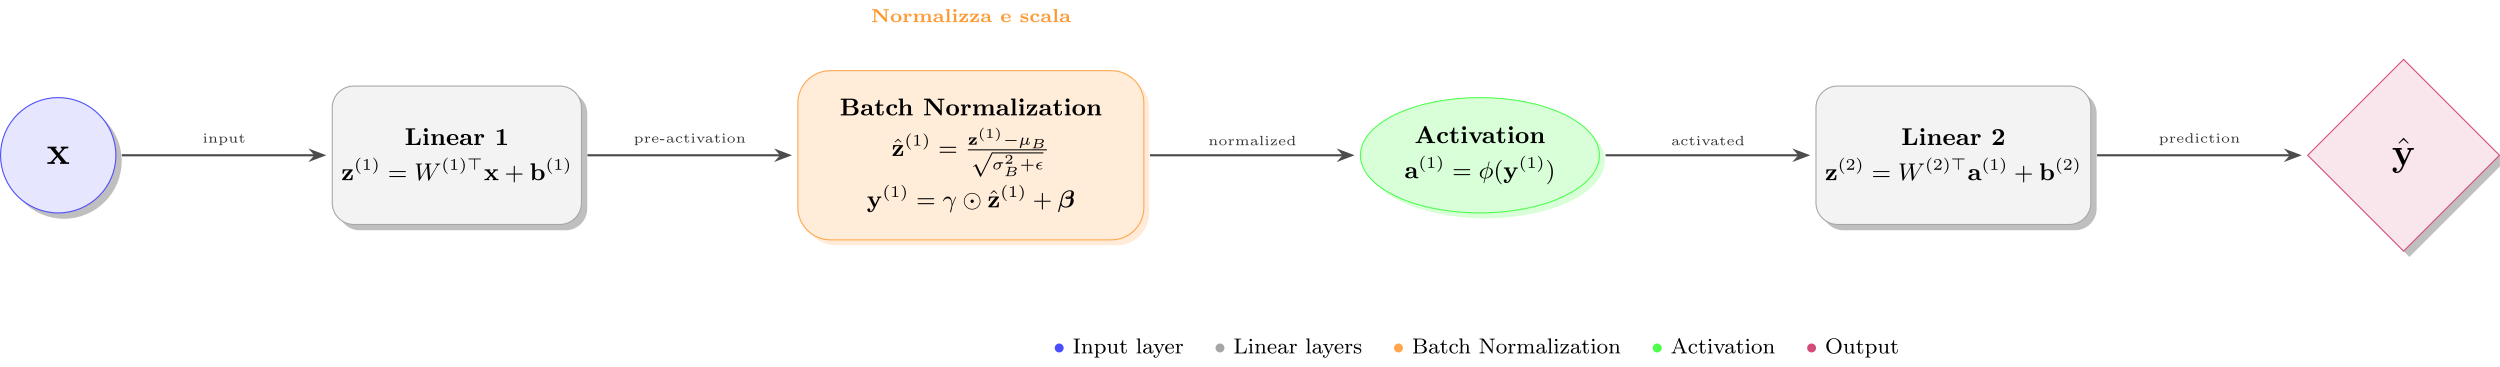 <?xml version="1.0" encoding="UTF-8"?>
<svg xmlns="http://www.w3.org/2000/svg" xmlns:xlink="http://www.w3.org/1999/xlink" width="921.661" height="135.148" viewBox="0 0 921.661 135.148">
<defs>
<g>
<g id="glyph-0-0">
<path d="M 4.828 -3.547 L 6.5 -5.453 C 6.656 -5.641 6.781 -5.75 7.969 -5.75 L 7.969 -6.375 C 7.172 -6.344 7.141 -6.344 6.656 -6.344 C 6.234 -6.344 5.625 -6.344 5.219 -6.375 L 5.219 -5.75 C 5.5 -5.75 5.797 -5.688 5.797 -5.578 C 5.797 -5.547 5.719 -5.453 5.688 -5.422 L 4.453 -4.016 L 3.031 -5.75 L 3.625 -5.75 L 3.625 -6.375 C 3.297 -6.344 2.328 -6.344 1.938 -6.344 C 1.5 -6.344 0.734 -6.344 0.328 -6.375 L 0.328 -5.75 L 1.344 -5.75 L 3.578 -3.031 L 1.719 -0.922 C 1.547 -0.719 1.453 -0.609 0.266 -0.609 L 0.266 0 C 1.125 -0.031 1.141 -0.031 1.594 -0.031 C 2.016 -0.031 2.609 -0.031 3.016 0 L 3.016 -0.609 C 2.734 -0.609 2.438 -0.688 2.438 -0.781 C 2.438 -0.797 2.438 -0.812 2.531 -0.938 L 3.969 -2.547 L 5.562 -0.609 L 4.969 -0.609 L 4.969 0 C 5.312 -0.031 6.266 -0.031 6.672 -0.031 C 7.094 -0.031 7.859 -0.031 8.266 0 L 8.266 -0.609 L 7.266 -0.609 Z M 4.828 -3.547 "/>
</g>
<g id="glyph-0-1">
<path d="M 7.094 -5.438 C 7.188 -5.641 7.25 -5.75 8.156 -5.75 L 8.156 -6.375 C 7.672 -6.344 7.609 -6.344 7.031 -6.344 C 6.641 -6.344 6.609 -6.344 5.797 -6.375 L 5.797 -5.75 C 5.812 -5.75 6.484 -5.75 6.484 -5.562 C 6.484 -5.516 6.438 -5.438 6.422 -5.391 L 4.75 -1.781 L 2.906 -5.75 L 3.703 -5.75 L 3.703 -6.375 C 3.359 -6.344 2.375 -6.344 1.984 -6.344 C 1.562 -6.344 0.719 -6.344 0.344 -6.375 L 0.344 -5.75 L 1.266 -5.75 L 3.922 0 C 3.844 0.172 3.641 0.594 3.578 0.766 C 3.266 1.406 2.812 2.391 1.812 2.391 C 1.75 2.391 1.578 2.391 1.422 2.312 C 1.453 2.297 1.875 2.125 1.875 1.578 C 1.875 1.109 1.531 0.797 1.109 0.797 C 0.656 0.797 0.312 1.109 0.312 1.594 C 0.312 2.266 0.953 2.875 1.812 2.875 C 2.984 2.875 3.766 1.812 4.047 1.172 Z M 7.094 -5.438 "/>
</g>
<g id="glyph-1-0">
<path d="M 5.922 -2.469 L 5.469 -2.469 C 5.406 -1.859 5.25 -0.438 3.609 -0.438 L 2.641 -0.438 L 2.641 -5.719 L 3.859 -5.719 L 3.859 -6.156 C 3.484 -6.125 2.469 -6.125 2.047 -6.125 C 1.672 -6.125 0.688 -6.125 0.375 -6.156 L 0.375 -5.719 L 1.344 -5.719 L 1.344 -0.438 L 0.375 -0.438 L 0.375 0 L 5.656 0 Z M 5.922 -2.469 "/>
</g>
<g id="glyph-1-1">
<path d="M 2.156 -5.531 C 2.156 -5.984 1.781 -6.234 1.453 -6.234 C 1.047 -6.234 0.75 -5.891 0.75 -5.531 C 0.75 -5.156 1.047 -4.828 1.453 -4.828 C 1.797 -4.828 2.156 -5.094 2.156 -5.531 Z M 0.5 -3.969 L 0.5 -3.531 C 1.016 -3.531 1.078 -3.531 1.078 -3.172 L 1.078 -0.438 L 0.469 -0.438 L 0.469 0 C 1.062 -0.016 1.188 -0.031 1.562 -0.031 C 2 -0.031 2.109 -0.016 2.625 0 L 2.625 -0.438 L 2.078 -0.438 L 2.078 -4.031 Z M 0.5 -3.969 "/>
</g>
<g id="glyph-1-2">
<path d="M 5.047 -2.734 C 5.047 -3.797 4.391 -4.031 3.609 -4.031 C 2.516 -4.031 2.078 -3.234 2.016 -3.094 L 2 -3.094 L 2 -4.031 L 0.453 -3.969 L 0.453 -3.531 C 0.984 -3.531 1.062 -3.531 1.062 -3.172 L 1.062 -0.438 L 0.453 -0.438 L 0.453 0 C 1.109 -0.031 1.219 -0.031 1.578 -0.031 C 1.953 -0.031 2.031 -0.031 2.719 0 L 2.719 -0.438 L 2.109 -0.438 L 2.109 -2.281 C 2.109 -3.281 2.938 -3.672 3.469 -3.672 C 3.812 -3.672 3.984 -3.484 3.984 -2.812 L 3.984 -0.438 L 3.375 -0.438 L 3.375 0 C 4.047 -0.031 4.156 -0.031 4.516 -0.031 C 4.875 -0.031 4.969 -0.031 5.656 0 L 5.656 -0.438 L 5.047 -0.438 Z M 5.047 -2.734 "/>
</g>
<g id="glyph-1-3">
<path d="M 4.266 -1.922 C 4.453 -1.922 4.562 -1.922 4.562 -2.172 C 4.562 -2.375 4.547 -3.172 3.969 -3.656 C 3.562 -3.984 3.016 -4.062 2.578 -4.062 C 1.047 -4.062 0.297 -3.094 0.297 -2.016 C 0.297 -0.844 1.188 0.047 2.703 0.047 C 4.188 0.047 4.562 -0.891 4.562 -1.047 C 4.562 -1.219 4.391 -1.219 4.328 -1.219 C 4.172 -1.219 4.156 -1.172 4.094 -1.047 C 3.891 -0.578 3.344 -0.328 2.781 -0.328 C 1.5 -0.328 1.484 -1.484 1.484 -1.922 Z M 1.484 -2.25 C 1.5 -2.656 1.547 -3.703 2.578 -3.703 C 3.625 -3.703 3.672 -2.609 3.688 -2.25 Z M 1.484 -2.25 "/>
</g>
<g id="glyph-1-4">
<path d="M 4.344 -2.672 C 4.344 -3.469 3.688 -4.062 2.312 -4.062 C 1.797 -4.062 0.656 -4.047 0.656 -3.219 C 0.656 -2.812 0.953 -2.625 1.234 -2.625 C 1.547 -2.625 1.828 -2.844 1.828 -3.203 C 1.828 -3.469 1.672 -3.625 1.641 -3.656 C 1.734 -3.672 1.953 -3.703 2.281 -3.703 C 2.922 -3.703 3.297 -3.375 3.297 -2.672 L 3.297 -2.391 C 1.797 -2.391 0.297 -2 0.297 -1 C 0.297 -0.109 1.422 0.047 2.062 0.047 C 2.75 0.047 3.203 -0.234 3.453 -0.656 C 3.453 -0.438 3.453 0 4.406 0 L 4.859 0 C 5.016 0 5.141 0 5.141 -0.219 C 5.141 -0.438 5 -0.438 4.922 -0.438 C 4.344 -0.453 4.344 -0.531 4.344 -0.75 Z M 3.297 -1.25 C 3.297 -0.312 2.25 -0.312 2.219 -0.312 C 1.766 -0.312 1.375 -0.594 1.375 -1 C 1.375 -1.297 1.547 -2 3.297 -2.078 Z M 3.297 -1.25 "/>
</g>
<g id="glyph-1-5">
<path d="M 1.969 -1.953 C 1.969 -2.609 2.219 -3.656 3.078 -3.672 C 2.984 -3.578 2.938 -3.422 2.938 -3.281 C 2.938 -2.891 3.25 -2.703 3.5 -2.703 C 3.797 -2.703 4.078 -2.906 4.078 -3.281 C 4.078 -3.734 3.609 -4.031 3.078 -4.031 C 2.453 -4.031 2.078 -3.578 1.875 -3.062 L 1.859 -3.062 L 1.859 -4.031 L 0.375 -3.969 L 0.375 -3.531 C 0.906 -3.531 0.984 -3.531 0.984 -3.172 L 0.984 -0.438 L 0.375 -0.438 L 0.375 0 C 1.031 -0.031 1.078 -0.031 1.516 -0.031 C 1.734 -0.031 2.266 -0.031 2.734 0 L 2.734 -0.438 L 1.969 -0.438 Z M 1.969 -1.953 "/>
</g>
<g id="glyph-1-6">
<path d="M 3.266 -5.594 C 3.266 -5.781 3.266 -5.891 3 -5.891 C 2.891 -5.891 2.875 -5.891 2.797 -5.828 C 2.109 -5.312 1.141 -5.312 0.969 -5.312 L 0.797 -5.312 L 0.797 -4.875 L 0.969 -4.875 C 1.188 -4.875 1.672 -4.891 2.172 -5.047 L 2.172 -0.438 L 0.891 -0.438 L 0.891 0 C 1.234 -0.031 2.312 -0.031 2.719 -0.031 C 3.141 -0.031 4.203 -0.031 4.562 0 L 4.562 -0.438 L 3.266 -0.438 Z M 3.266 -5.594 "/>
</g>
<g id="glyph-1-7">
<path d="M 4.141 -3.547 C 4.219 -3.656 4.234 -3.688 4.234 -3.781 C 4.234 -3.984 4.094 -3.984 3.922 -3.984 L 0.562 -3.984 L 0.438 -2.375 L 0.891 -2.375 C 0.953 -3.25 1.188 -3.625 2.172 -3.625 L 2.938 -3.625 L 0.391 -0.453 C 0.312 -0.328 0.297 -0.312 0.297 -0.219 C 0.297 0 0.438 0 0.594 0 L 4.094 0 L 4.266 -1.844 L 3.812 -1.844 C 3.734 -0.922 3.562 -0.391 2.391 -0.391 L 1.609 -0.391 Z M 4.141 -3.547 "/>
</g>
<g id="glyph-1-8">
<path d="M 3.203 -2.203 L 4.312 -3.375 C 4.406 -3.484 4.469 -3.547 5.188 -3.547 L 5.188 -3.984 C 4.875 -3.953 4.641 -3.953 4.344 -3.953 C 4.188 -3.953 3.844 -3.953 3.438 -3.984 L 3.438 -3.547 C 3.625 -3.547 3.672 -3.5 3.734 -3.438 L 2.906 -2.531 L 2.016 -3.547 L 2.344 -3.547 L 2.344 -3.984 C 1.797 -3.969 1.562 -3.953 1.266 -3.953 C 1.078 -3.953 0.734 -3.953 0.281 -3.984 L 0.281 -3.547 L 0.906 -3.547 L 2.328 -1.922 L 1.125 -0.609 C 0.953 -0.438 0.641 -0.438 0.234 -0.438 L 0.234 0 C 0.531 -0.031 0.766 -0.031 1.062 -0.031 C 1.234 -0.031 1.578 -0.031 1.984 0 L 1.984 -0.438 C 1.844 -0.438 1.688 -0.469 1.688 -0.531 C 1.688 -0.578 1.75 -0.625 1.766 -0.641 L 2.641 -1.578 L 3.625 -0.438 L 3.312 -0.438 L 3.312 0 C 3.891 -0.016 4.094 -0.031 4.391 -0.031 C 4.594 -0.031 4.922 -0.031 5.375 0 L 5.375 -0.438 L 4.75 -0.438 Z M 3.203 -2.203 "/>
</g>
<g id="glyph-1-9">
<path d="M 1.969 -6.219 L 0.375 -6.156 L 0.375 -5.719 C 0.906 -5.719 0.984 -5.719 0.984 -5.359 L 0.984 0 L 1.438 0 L 1.859 -0.516 C 2.141 -0.219 2.578 0.047 3.219 0.047 C 4.625 0.047 5.531 -0.797 5.531 -1.984 C 5.531 -3.203 4.656 -4.031 3.344 -4.031 C 2.625 -4.031 2.141 -3.734 1.969 -3.609 Z M 2.031 -3.109 C 2.25 -3.391 2.688 -3.672 3.234 -3.672 C 4.344 -3.672 4.344 -2.594 4.344 -2.016 C 4.344 -1.625 4.344 -1.172 4.156 -0.844 C 3.859 -0.344 3.312 -0.312 3.125 -0.312 C 2.578 -0.312 2.219 -0.641 2.031 -0.938 Z M 2.031 -3.109 "/>
</g>
<g id="glyph-1-10">
<path d="M 1.344 -5.719 L 1.344 -0.438 L 0.375 -0.438 L 0.375 0 L 4.641 0 C 6.172 0 6.938 -0.797 6.938 -1.672 C 6.938 -2.453 6.281 -3.078 5.078 -3.219 C 6.078 -3.391 6.641 -3.953 6.641 -4.609 C 6.641 -5.438 5.844 -6.156 4.359 -6.156 L 0.375 -6.156 L 0.375 -5.719 Z M 2.531 -3.375 L 2.531 -5.719 L 4.25 -5.719 C 5.312 -5.719 5.344 -4.797 5.344 -4.609 C 5.344 -3.953 4.906 -3.375 4.016 -3.375 Z M 2.531 -0.438 L 2.531 -3.016 L 4.344 -3.016 C 4.5 -3.016 4.969 -3.016 5.281 -2.656 C 5.531 -2.344 5.594 -1.969 5.594 -1.688 C 5.594 -1.062 5.234 -0.438 4.266 -0.438 Z M 2.531 -0.438 "/>
</g>
<g id="glyph-1-11">
<path d="M 2 -3.547 L 3.359 -3.547 L 3.359 -3.984 L 2 -3.984 L 2 -5.688 L 1.547 -5.688 C 1.531 -4.859 1.109 -3.922 0.203 -3.906 L 0.203 -3.547 L 0.953 -3.547 L 0.953 -1.109 C 0.953 -0.078 1.844 0.047 2.391 0.047 C 3.094 0.047 3.531 -0.453 3.531 -1.109 L 3.531 -1.578 L 3.062 -1.578 L 3.062 -1.125 C 3.062 -0.5 2.75 -0.328 2.516 -0.328 C 2 -0.328 2 -0.875 2 -1.078 Z M 2 -3.547 "/>
</g>
<g id="glyph-1-12">
<path d="M 4.406 -1.047 C 4.406 -1.188 4.281 -1.188 4.172 -1.188 C 4 -1.188 4 -1.172 3.922 -1.016 C 3.75 -0.578 3.344 -0.328 2.812 -0.328 C 1.547 -0.328 1.547 -1.625 1.547 -2.031 C 1.547 -2.562 1.547 -3.672 2.719 -3.672 C 2.797 -3.672 3.281 -3.672 3.281 -3.625 C 3.281 -3.609 3.25 -3.594 3.25 -3.578 C 3.172 -3.484 3.125 -3.344 3.125 -3.203 C 3.125 -2.844 3.406 -2.625 3.719 -2.625 C 3.984 -2.625 4.297 -2.812 4.297 -3.219 C 4.297 -4.062 3.047 -4.062 2.688 -4.062 C 0.969 -4.062 0.344 -2.969 0.344 -1.984 C 0.344 -0.859 1.156 0.047 2.641 0.047 C 2.984 0.047 3.422 0 3.797 -0.234 C 4.312 -0.547 4.406 -1.016 4.406 -1.047 Z M 4.406 -1.047 "/>
</g>
<g id="glyph-1-13">
<path d="M 5.047 -2.734 C 5.047 -3.797 4.391 -4.031 3.609 -4.031 C 2.766 -4.031 2.281 -3.547 2.047 -3.188 L 2.047 -6.219 L 0.453 -6.156 L 0.453 -5.719 C 0.984 -5.719 1.062 -5.719 1.062 -5.359 L 1.062 -0.438 L 0.453 -0.438 L 0.453 0 C 1.109 -0.031 1.219 -0.031 1.578 -0.031 C 1.953 -0.031 2.031 -0.031 2.719 0 L 2.719 -0.438 L 2.109 -0.438 L 2.109 -2.281 C 2.109 -3.281 2.938 -3.672 3.469 -3.672 C 3.812 -3.672 3.984 -3.484 3.984 -2.812 L 3.984 -0.438 L 3.375 -0.438 L 3.375 0 C 4.047 -0.031 4.156 -0.031 4.516 -0.031 C 4.875 -0.031 4.969 -0.031 5.656 0 L 5.656 -0.438 L 5.047 -0.438 Z M 5.047 -2.734 "/>
</g>
<g id="glyph-1-14">
<path d="M 2.75 -6.031 C 2.656 -6.156 2.641 -6.156 2.453 -6.156 L 0.375 -6.156 L 0.375 -5.719 L 1.344 -5.719 L 1.344 -0.703 C 1.344 -0.5 1.344 -0.5 1.078 -0.469 C 0.875 -0.438 0.859 -0.438 0.609 -0.438 L 0.375 -0.438 L 0.375 0 C 0.953 -0.031 1.203 -0.031 1.594 -0.031 C 1.984 -0.031 2.234 -0.031 2.828 0 L 2.828 -0.438 L 2.594 -0.438 C 2.344 -0.438 2.328 -0.438 2.109 -0.469 C 1.859 -0.5 1.859 -0.5 1.859 -0.703 L 1.859 -5.312 L 6.406 -0.109 C 6.516 0 6.547 0 6.672 0 C 6.938 0 6.938 -0.094 6.938 -0.297 L 6.938 -5.453 C 6.938 -5.656 6.938 -5.656 7.188 -5.688 C 7.406 -5.719 7.422 -5.719 7.672 -5.719 L 7.906 -5.719 L 7.906 -6.156 C 7.312 -6.125 7.062 -6.125 6.688 -6.125 C 6.281 -6.125 6.047 -6.125 5.453 -6.156 L 5.453 -5.719 L 5.688 -5.719 C 5.922 -5.719 5.953 -5.719 6.156 -5.688 C 6.406 -5.656 6.422 -5.656 6.422 -5.453 L 6.422 -1.844 Z M 2.75 -6.031 "/>
</g>
<g id="glyph-1-15">
<path d="M 5 -1.953 C 5 -3.125 4.172 -4.062 2.656 -4.062 C 1.078 -4.062 0.297 -3.078 0.297 -1.953 C 0.297 -0.844 1.109 0.047 2.641 0.047 C 4.25 0.047 5 -0.891 5 -1.953 Z M 2.656 -0.328 C 1.484 -0.328 1.484 -1.281 1.484 -2.047 C 1.484 -2.812 1.484 -3.703 2.641 -3.703 C 3.812 -3.703 3.812 -2.812 3.812 -2.047 C 3.812 -1.281 3.812 -0.328 2.656 -0.328 Z M 2.656 -0.328 "/>
</g>
<g id="glyph-1-16">
<path d="M 7.984 -2.734 C 7.984 -3.797 7.359 -4.031 6.562 -4.031 C 5.625 -4.031 5.172 -3.469 5 -3.188 C 4.812 -4 4.016 -4.031 3.625 -4.031 C 2.516 -4.031 2.078 -3.234 2.016 -3.094 L 2 -3.094 L 2 -4.031 L 0.453 -3.969 L 0.453 -3.531 C 0.984 -3.531 1.062 -3.531 1.062 -3.172 L 1.062 -0.438 L 0.453 -0.438 L 0.453 0 C 1.109 -0.031 1.219 -0.031 1.578 -0.031 C 1.953 -0.031 2.031 -0.031 2.719 0 L 2.719 -0.438 L 2.109 -0.438 L 2.109 -2.281 C 2.109 -3.281 2.938 -3.672 3.469 -3.672 C 3.812 -3.672 4 -3.5 4 -2.812 L 4 -0.438 L 3.391 -0.438 L 3.391 0 C 4.047 -0.031 4.156 -0.031 4.516 -0.031 C 4.891 -0.031 4.984 -0.031 5.656 0 L 5.656 -0.438 L 5.047 -0.438 L 5.047 -2.281 C 5.047 -3.281 5.875 -3.672 6.406 -3.672 C 6.75 -3.672 6.938 -3.5 6.938 -2.812 L 6.938 -0.438 L 6.328 -0.438 L 6.328 0 C 7 -0.031 7.109 -0.031 7.469 -0.031 C 7.828 -0.031 7.922 -0.031 8.594 0 L 8.594 -0.438 L 7.984 -0.438 Z M 7.984 -2.734 "/>
</g>
<g id="glyph-1-17">
<path d="M 2.078 -6.219 L 0.469 -6.156 L 0.469 -5.719 C 1 -5.719 1.078 -5.719 1.078 -5.359 L 1.078 -0.438 L 0.469 -0.438 L 0.469 0 C 1.078 -0.031 1.188 -0.031 1.562 -0.031 C 1.969 -0.031 2.203 -0.016 2.688 0 L 2.688 -0.438 L 2.078 -0.438 Z M 2.078 -6.219 "/>
</g>
<g id="glyph-1-18">
<path d="M 4.688 -3.344 C 4.75 -3.484 4.781 -3.547 5.344 -3.547 L 5.344 -3.984 C 5.094 -3.953 4.875 -3.953 4.625 -3.953 C 4.344 -3.953 4.078 -3.969 3.812 -3.984 L 3.812 -3.547 C 3.828 -3.547 4.203 -3.547 4.203 -3.438 C 4.203 -3.422 4.203 -3.422 4.156 -3.328 L 3.094 -1.141 L 1.922 -3.547 L 2.391 -3.547 L 2.391 -3.984 C 1.891 -3.969 1.562 -3.953 1.281 -3.953 C 0.953 -3.953 0.781 -3.953 0.25 -3.984 L 0.25 -3.547 L 0.812 -3.547 L 2.531 0 C 2.219 0.734 1.891 1.438 1.188 1.438 C 1.141 1.438 1.078 1.438 1.016 1.406 C 1.172 1.328 1.281 1.172 1.281 0.938 C 1.281 0.594 1.031 0.406 0.75 0.406 C 0.453 0.406 0.203 0.594 0.203 0.938 C 0.203 1.422 0.656 1.797 1.188 1.797 C 1.891 1.797 2.438 1.281 2.719 0.688 Z M 4.688 -3.344 "/>
</g>
<g id="glyph-1-19">
<path d="M 4.391 -6.031 C 4.297 -6.281 4.156 -6.281 4 -6.281 C 3.844 -6.281 3.703 -6.281 3.609 -6.031 L 1.344 -0.641 C 1.281 -0.5 1.281 -0.5 1.047 -0.469 C 0.891 -0.453 0.719 -0.438 0.578 -0.438 L 0.391 -0.438 L 0.391 0 C 0.891 -0.016 1 -0.031 1.484 -0.031 C 1.828 -0.031 2.109 -0.031 2.672 0 L 2.672 -0.438 C 2.438 -0.438 2.125 -0.438 1.875 -0.531 L 2.375 -1.719 L 4.859 -1.719 L 5.391 -0.438 L 4.547 -0.438 L 4.547 0 C 4.859 -0.031 5.766 -0.031 6.141 -0.031 C 6.516 -0.031 7.281 -0.031 7.609 0 L 7.609 -0.438 L 6.75 -0.438 Z M 3.609 -4.672 L 4.656 -2.156 L 2.562 -2.156 Z M 3.609 -4.672 "/>
</g>
<g id="glyph-1-20">
<path d="M 4.688 -3.359 C 4.75 -3.484 4.781 -3.547 5.344 -3.547 L 5.344 -3.984 C 5.094 -3.953 4.875 -3.953 4.625 -3.953 C 4.359 -3.953 4.078 -3.953 3.812 -3.984 L 3.812 -3.547 C 4.062 -3.547 4.141 -3.5 4.219 -3.469 C 4.219 -3.422 4.219 -3.406 4.172 -3.344 L 3.094 -1.109 L 1.922 -3.547 L 2.391 -3.547 L 2.391 -3.984 C 1.797 -3.969 1.609 -3.953 1.281 -3.953 C 0.953 -3.953 0.781 -3.953 0.25 -3.984 L 0.25 -3.547 L 0.812 -3.547 L 2.422 -0.203 C 2.5 -0.031 2.578 0.047 2.797 0.047 C 3.016 0.047 3.094 -0.031 3.172 -0.203 Z M 4.688 -3.359 "/>
</g>
<g id="glyph-1-21">
<path d="M 4.766 -2.016 L 4.312 -2.016 C 4.297 -1.891 4.219 -1.25 4.078 -1.188 C 3.969 -1.141 3.297 -1.141 3.141 -1.141 L 1.859 -1.141 C 2.344 -1.531 2.875 -1.953 3.328 -2.266 C 4.078 -2.797 4.766 -3.281 4.766 -4.156 C 4.766 -5.203 3.812 -5.891 2.516 -5.891 C 1.406 -5.891 0.531 -5.359 0.531 -4.531 C 0.531 -4.062 0.891 -3.844 1.203 -3.844 C 1.484 -3.844 1.859 -4.047 1.859 -4.516 C 1.859 -4.719 1.781 -5.047 1.391 -5.156 C 1.703 -5.406 2.109 -5.438 2.281 -5.438 C 3.016 -5.438 3.484 -4.891 3.484 -4.156 C 3.484 -3.5 3.109 -2.922 2.625 -2.438 L 0.625 -0.453 C 0.531 -0.359 0.531 -0.344 0.531 -0.172 L 0.531 0 L 4.5 0 Z M 4.766 -2.016 "/>
</g>
<g id="glyph-2-0">
<path d="M 2.375 1.359 C 1.719 0.844 1.188 -0.094 1.188 -1.5 C 1.188 -2.875 1.719 -3.844 2.375 -4.344 C 2.375 -4.344 2.406 -4.375 2.406 -4.406 C 2.406 -4.438 2.375 -4.484 2.297 -4.484 C 2.203 -4.484 0.75 -3.547 0.75 -1.5 C 0.75 0.547 2.188 1.5 2.297 1.5 C 2.375 1.5 2.406 1.453 2.406 1.406 C 2.406 1.375 2.375 1.359 2.375 1.359 Z M 2.375 1.359 "/>
</g>
<g id="glyph-2-1">
<path d="M 2.141 -3.797 C 2.141 -3.984 2.125 -3.984 1.938 -3.984 C 1.547 -3.594 0.938 -3.594 0.719 -3.594 L 0.719 -3.359 C 0.875 -3.359 1.281 -3.359 1.641 -3.531 L 1.641 -0.516 C 1.641 -0.312 1.641 -0.234 1.016 -0.234 L 0.766 -0.234 L 0.766 0 C 1.094 -0.031 1.562 -0.031 1.891 -0.031 C 2.219 -0.031 2.688 -0.031 3.016 0 L 3.016 -0.234 L 2.766 -0.234 C 2.141 -0.234 2.141 -0.312 2.141 -0.516 Z M 2.141 -3.797 "/>
</g>
<g id="glyph-2-2">
<path d="M 2.125 -1.5 C 2.125 -3.547 0.688 -4.484 0.562 -4.484 C 0.5 -4.484 0.484 -4.438 0.484 -4.406 C 0.484 -4.375 0.484 -4.359 0.594 -4.266 C 1.125 -3.812 1.688 -2.922 1.688 -1.5 C 1.688 -0.234 1.25 0.719 0.562 1.297 C 0.484 1.375 0.484 1.375 0.484 1.406 C 0.484 1.438 0.5 1.5 0.562 1.5 C 0.672 1.5 2.125 0.562 2.125 -1.5 Z M 2.125 -1.5 "/>
</g>
<g id="glyph-2-3">
<path d="M 2.953 -1.344 L 4.891 -1.344 C 4.969 -1.344 5.109 -1.344 5.109 -1.5 C 5.109 -1.656 4.969 -1.656 4.891 -1.656 L 2.953 -1.656 L 2.953 -3.594 C 2.953 -3.672 2.953 -3.828 2.797 -3.828 C 2.641 -3.828 2.641 -3.672 2.641 -3.594 L 2.641 -1.656 L 0.703 -1.656 C 0.625 -1.656 0.469 -1.656 0.469 -1.5 C 0.469 -1.344 0.625 -1.344 0.703 -1.344 L 2.641 -1.344 L 2.641 0.594 C 2.641 0.688 2.641 0.828 2.797 0.828 C 2.953 0.828 2.953 0.688 2.953 0.594 Z M 2.953 -1.344 "/>
</g>
<g id="glyph-2-4">
<path d="M 3.219 -1.125 L 3 -1.125 C 2.984 -1.031 2.922 -0.641 2.844 -0.578 C 2.797 -0.531 2.312 -0.531 2.219 -0.531 L 1.109 -0.531 L 1.875 -1.156 C 2.078 -1.328 2.609 -1.703 2.797 -1.891 C 2.969 -2.062 3.219 -2.375 3.219 -2.797 C 3.219 -3.547 2.547 -3.984 1.734 -3.984 C 0.969 -3.984 0.438 -3.469 0.438 -2.906 C 0.438 -2.609 0.688 -2.562 0.75 -2.562 C 0.906 -2.562 1.078 -2.672 1.078 -2.891 C 1.078 -3.016 1 -3.219 0.734 -3.219 C 0.875 -3.516 1.234 -3.75 1.656 -3.75 C 2.281 -3.75 2.609 -3.281 2.609 -2.797 C 2.609 -2.375 2.328 -1.938 1.922 -1.547 L 0.5 -0.25 C 0.438 -0.188 0.438 -0.188 0.438 0 L 3.031 0 Z M 3.219 -1.125 "/>
</g>
<g id="glyph-3-0">
<path d="M 6.344 -2.969 C 6.469 -2.969 6.641 -2.969 6.641 -3.156 C 6.641 -3.359 6.453 -3.359 6.312 -3.359 L 0.844 -3.359 C 0.703 -3.359 0.516 -3.359 0.516 -3.156 C 0.516 -2.969 0.688 -2.969 0.812 -2.969 Z M 6.312 -1.141 C 6.453 -1.141 6.641 -1.141 6.641 -1.344 C 6.641 -1.531 6.469 -1.531 6.344 -1.531 L 0.812 -1.531 C 0.688 -1.531 0.516 -1.531 0.516 -1.344 C 0.516 -1.141 0.703 -1.141 0.844 -1.141 Z M 6.312 -1.141 "/>
</g>
<g id="glyph-3-1">
<path d="M 6.328 -2.047 C 6.453 -2.047 6.641 -2.047 6.641 -2.25 C 6.641 -2.438 6.469 -2.438 6.328 -2.438 L 3.781 -2.438 L 3.781 -5 C 3.781 -5.141 3.781 -5.312 3.578 -5.312 C 3.391 -5.312 3.391 -5.125 3.391 -5 L 3.391 -2.438 L 0.828 -2.438 C 0.703 -2.438 0.516 -2.438 0.516 -2.25 C 0.516 -2.047 0.688 -2.047 0.828 -2.047 L 3.391 -2.047 L 3.391 0.516 C 3.391 0.656 3.391 0.828 3.594 0.828 C 3.781 0.828 3.781 0.641 3.781 0.516 L 3.781 -2.047 Z M 6.328 -2.047 "/>
</g>
<g id="glyph-3-2">
<path d="M 2.312 -6.219 L 1.062 -5.016 L 1.234 -4.828 L 2.312 -5.734 L 3.375 -4.828 L 3.531 -5.016 Z M 2.312 -6.219 "/>
</g>
<g id="glyph-3-3">
<path d="M 3.062 2.141 C 3.062 2.094 3.031 2.062 2.984 2 C 1.828 0.938 1.469 -0.672 1.469 -2.25 C 1.469 -3.625 1.734 -5.312 3 -6.516 C 3.047 -6.562 3.062 -6.578 3.062 -6.625 C 3.062 -6.688 3.016 -6.734 2.953 -6.734 C 2.844 -6.734 2.031 -6.078 1.547 -5.109 C 1.125 -4.25 0.906 -3.312 0.906 -2.25 C 0.906 -1.609 0.984 -0.578 1.484 0.469 C 2.016 1.578 2.844 2.234 2.953 2.234 C 3.016 2.234 3.062 2.203 3.062 2.141 Z M 3.062 2.141 "/>
</g>
<g id="glyph-3-4">
<path d="M 2.672 -2.25 C 2.672 -2.984 2.562 -3.969 2.094 -4.969 C 1.562 -6.078 0.734 -6.734 0.625 -6.734 C 0.531 -6.734 0.516 -6.656 0.516 -6.625 C 0.516 -6.578 0.531 -6.562 0.594 -6.5 C 1.125 -6.031 2.109 -4.812 2.109 -2.25 C 2.109 -0.969 1.875 0.812 0.578 2.031 C 0.562 2.047 0.516 2.094 0.516 2.141 C 0.516 2.156 0.531 2.234 0.625 2.234 C 0.734 2.234 1.547 1.594 2.031 0.609 C 2.453 -0.25 2.672 -1.172 2.672 -2.25 Z M 2.672 -2.25 "/>
</g>
<g id="glyph-4-0">
<path d="M 8.469 -5.078 C 8.5 -5.141 8.562 -5.234 8.625 -5.312 C 8.953 -5.797 9.281 -5.828 9.531 -5.844 C 9.641 -5.859 9.641 -6 9.641 -6.016 C 9.641 -6.062 9.609 -6.125 9.531 -6.125 C 9.484 -6.125 9.312 -6.094 8.812 -6.094 C 8.516 -6.094 8.203 -6.125 7.906 -6.125 C 7.859 -6.125 7.734 -6.125 7.734 -5.969 C 7.734 -5.859 7.844 -5.844 7.875 -5.844 C 8 -5.844 8.391 -5.828 8.391 -5.5 C 8.391 -5.438 8.375 -5.359 8.266 -5.172 L 5.828 -1 L 5.438 -5.562 C 5.438 -5.656 5.531 -5.844 6.094 -5.844 C 6.203 -5.844 6.312 -5.844 6.312 -6.016 C 6.312 -6.094 6.25 -6.125 6.172 -6.125 C 5.922 -6.125 5.328 -6.094 5.078 -6.094 C 4.75 -6.094 4.734 -6.094 4.594 -6.109 C 4.469 -6.109 4.234 -6.125 4.125 -6.125 C 4.078 -6.125 3.969 -6.125 3.969 -5.969 C 3.969 -5.844 4.062 -5.844 4.172 -5.844 C 4.578 -5.844 4.625 -5.781 4.641 -5.641 C 4.641 -5.594 4.688 -5.047 4.688 -5.016 C 4.688 -4.984 4.688 -4.953 4.625 -4.859 L 2.375 -1 L 2 -5.422 C 1.984 -5.594 1.969 -5.844 2.625 -5.844 C 2.75 -5.844 2.859 -5.844 2.859 -6.016 C 2.859 -6.109 2.75 -6.125 2.719 -6.125 C 2.562 -6.125 2.375 -6.109 2.203 -6.109 C 2.016 -6.109 1.828 -6.094 1.641 -6.094 C 1.484 -6.094 1.25 -6.094 1.141 -6.109 C 1.062 -6.109 0.75 -6.125 0.688 -6.125 C 0.641 -6.125 0.516 -6.125 0.516 -5.969 C 0.516 -5.844 0.625 -5.844 0.719 -5.844 C 1.172 -5.844 1.188 -5.781 1.203 -5.531 L 1.656 -0.031 C 1.672 0.125 1.672 0.203 1.812 0.203 C 1.938 0.203 1.969 0.141 2.047 0.016 L 4.734 -4.578 L 5.109 -0.047 C 5.109 0.109 5.125 0.203 5.266 0.203 C 5.297 0.203 5.406 0.203 5.5 0.016 Z M 8.469 -5.078 "/>
</g>
<g id="glyph-4-1">
<path d="M 3.562 -1.188 C 3.547 -1.844 3.406 -2.484 3.141 -3.078 C 2.844 -3.719 2.422 -3.969 1.953 -3.969 C 0.812 -3.969 0.156 -2.625 0.156 -2.328 C 0.156 -2.234 0.266 -2.234 0.281 -2.234 C 0.359 -2.234 0.391 -2.25 0.406 -2.328 C 0.703 -3.156 1.531 -3.297 1.828 -3.297 C 3.281 -3.297 3.312 -1.578 3.312 -1 C 3.312 -0.469 3.281 -0.344 3.234 -0.219 C 3 0.578 2.766 1.5 2.766 1.734 C 2.766 1.797 2.766 1.938 2.891 1.938 C 2.953 1.938 3.031 1.938 3.188 1.391 C 3.422 0.562 3.484 0.078 3.531 -0.281 C 3.547 -0.391 4.016 -1.844 4.828 -3.438 C 4.984 -3.734 4.984 -3.75 4.984 -3.766 C 4.984 -3.828 4.938 -3.859 4.859 -3.859 C 4.844 -3.859 4.781 -3.859 4.75 -3.812 C 4.531 -3.438 4.328 -2.984 4.141 -2.562 C 4.094 -2.469 3.844 -1.906 3.562 -1.188 Z M 3.562 -1.188 "/>
</g>
<g id="glyph-4-2">
<path d="M 4.016 -5.984 C 4.016 -6.016 4.031 -6.078 4.031 -6.109 C 4.031 -6.203 3.969 -6.219 3.906 -6.219 C 3.812 -6.219 3.812 -6.203 3.766 -6.031 L 3.25 -3.969 C 1.688 -3.906 0.453 -2.688 0.453 -1.531 C 0.453 -0.703 1.062 0.031 2.219 0.109 C 2.156 0.391 2.094 0.672 2.016 0.953 C 1.891 1.438 1.828 1.703 1.828 1.734 C 1.828 1.781 1.844 1.844 1.953 1.844 C 2.047 1.844 2.047 1.812 2.109 1.609 L 2.484 0.109 C 4.031 0.047 5.281 -1.188 5.281 -2.344 C 5.281 -3.062 4.766 -3.891 3.5 -3.969 Z M 2.281 -0.109 C 1.625 -0.156 1.062 -0.531 1.062 -1.359 C 1.062 -2.344 1.797 -3.625 3.188 -3.75 Z M 3.438 -3.75 C 4.094 -3.703 4.656 -3.359 4.656 -2.516 C 4.656 -1.359 3.797 -0.219 2.531 -0.109 Z M 3.438 -3.75 "/>
</g>
<g id="glyph-5-0">
<path d="M 3.031 -3.844 L 4.953 -3.844 C 5.047 -3.844 5.203 -3.844 5.203 -4 C 5.203 -4.156 5.047 -4.156 4.953 -4.156 L 0.797 -4.156 C 0.719 -4.156 0.562 -4.156 0.562 -4 C 0.562 -3.844 0.719 -3.844 0.797 -3.844 L 2.719 -3.844 L 2.719 -0.25 C 2.719 -0.156 2.719 0 2.875 0 C 3.031 0 3.031 -0.156 3.031 -0.25 Z M 3.031 -3.844 "/>
</g>
<g id="glyph-5-1">
<path d="M 4.766 -1.344 C 4.859 -1.344 5.016 -1.344 5.016 -1.5 C 5.016 -1.656 4.859 -1.656 4.766 -1.656 L 1 -1.656 C 0.891 -1.656 0.75 -1.656 0.75 -1.5 C 0.75 -1.344 0.891 -1.344 1 -1.344 Z M 4.766 -1.344 "/>
</g>
<g id="glyph-6-0">
<path d="M 3.203 -2.312 C 3.266 -2.391 3.281 -2.406 3.281 -2.484 C 3.281 -2.656 3.172 -2.656 3.062 -2.656 L 0.469 -2.656 L 0.391 -1.641 L 0.812 -1.641 C 0.859 -2.266 1.203 -2.359 1.719 -2.359 L 2.234 -2.359 L 0.344 -0.359 C 0.281 -0.281 0.281 -0.281 0.281 -0.172 C 0.281 0 0.375 0 0.484 0 L 3.172 0 L 3.297 -1.172 L 2.875 -1.172 C 2.812 -0.469 2.484 -0.328 1.891 -0.328 L 1.328 -0.328 Z M 3.203 -2.312 "/>
</g>
<g id="glyph-7-0">
<path d="M 2.203 -3.625 C 2.203 -3.625 2.219 -3.641 2.219 -3.672 C 2.219 -3.688 2.203 -3.734 2.125 -3.734 C 2.031 -3.734 0.75 -2.938 0.75 -1.25 C 0.75 0.438 2.031 1.25 2.125 1.25 C 2.203 1.25 2.219 1.203 2.219 1.172 C 2.219 1.141 2.188 1.125 2.172 1.109 C 1.297 0.406 1.125 -0.609 1.125 -1.25 C 1.125 -2.469 1.688 -3.266 2.203 -3.625 Z M 2.203 -3.625 "/>
</g>
<g id="glyph-7-1">
<path d="M 1.984 -3.172 C 1.984 -3.312 1.969 -3.312 1.797 -3.312 C 1.453 -3 0.891 -3 0.797 -3 L 0.719 -3 L 0.719 -2.781 L 0.797 -2.781 C 0.906 -2.781 1.234 -2.797 1.531 -2.922 L 1.531 -0.422 C 1.531 -0.281 1.531 -0.219 1 -0.219 L 0.75 -0.219 L 0.75 0 C 1.016 -0.016 1.469 -0.016 1.75 -0.016 C 2.047 -0.016 2.484 -0.016 2.766 0 L 2.766 -0.219 L 2.516 -0.219 C 1.984 -0.219 1.984 -0.281 1.984 -0.422 Z M 1.984 -3.172 "/>
</g>
<g id="glyph-7-2">
<path d="M 1.953 -1.25 C 1.953 -2.938 0.672 -3.734 0.562 -3.734 C 0.484 -3.734 0.484 -3.672 0.484 -3.672 C 0.484 -3.656 0.484 -3.641 0.516 -3.609 C 1.266 -3.016 1.562 -2.141 1.562 -1.25 C 1.562 -0.797 1.484 -0.328 1.312 0.078 C 1.078 0.641 0.75 0.922 0.516 1.125 C 0.5 1.125 0.484 1.156 0.484 1.172 C 0.484 1.188 0.484 1.25 0.562 1.25 C 0.672 1.25 1.953 0.453 1.953 -1.25 Z M 1.953 -1.25 "/>
</g>
<g id="glyph-7-3">
<path d="M 2.938 -0.969 L 2.719 -0.969 C 2.719 -0.875 2.656 -0.562 2.578 -0.516 C 2.547 -0.484 2.125 -0.484 2.047 -0.484 L 1.078 -0.484 C 1.406 -0.719 1.766 -1 2.062 -1.203 C 2.516 -1.516 2.938 -1.797 2.938 -2.328 C 2.938 -2.969 2.328 -3.312 1.625 -3.312 C 0.953 -3.312 0.453 -2.938 0.453 -2.438 C 0.453 -2.188 0.672 -2.141 0.75 -2.141 C 0.875 -2.141 1.031 -2.234 1.031 -2.438 C 1.031 -2.609 0.906 -2.719 0.75 -2.719 C 0.891 -2.953 1.188 -3.094 1.516 -3.094 C 2 -3.094 2.406 -2.812 2.406 -2.328 C 2.406 -1.906 2.109 -1.578 1.734 -1.266 L 0.516 -0.234 C 0.469 -0.188 0.453 -0.188 0.453 -0.156 L 0.453 0 L 2.766 0 Z M 2.938 -0.969 "/>
</g>
<g id="glyph-7-4">
<path d="M 1.266 -3.078 C 1.266 -3.234 1.125 -3.375 0.953 -3.375 C 0.797 -3.375 0.656 -3.25 0.656 -3.078 C 0.656 -2.891 0.797 -2.766 0.953 -2.766 C 1.125 -2.766 1.266 -2.906 1.266 -3.078 Z M 0.438 -2.141 L 0.438 -1.922 C 0.781 -1.922 0.828 -1.891 0.828 -1.656 L 0.828 -0.422 C 0.828 -0.266 0.828 -0.219 0.5 -0.219 L 0.406 -0.219 L 0.406 0 C 0.625 -0.016 0.828 -0.016 1.031 -0.016 C 1.219 -0.016 1.438 -0.016 1.625 0 L 1.625 -0.219 C 1.297 -0.219 1.25 -0.219 1.25 -0.422 L 1.25 -2.203 Z M 0.438 -2.141 "/>
</g>
<g id="glyph-7-5">
<path d="M 2.984 -1.5 C 2.984 -2.047 2.609 -2.203 2.156 -2.203 C 1.625 -2.203 1.344 -1.906 1.219 -1.719 L 1.219 -2.203 L 0.406 -2.141 L 0.406 -1.922 C 0.781 -1.922 0.828 -1.891 0.828 -1.656 L 0.828 -0.422 C 0.828 -0.266 0.828 -0.219 0.5 -0.219 L 0.406 -0.219 L 0.406 0 C 0.625 -0.016 0.828 -0.016 1.047 -0.016 C 1.25 -0.016 1.469 -0.016 1.688 0 L 1.688 -0.219 L 1.594 -0.219 C 1.266 -0.219 1.266 -0.266 1.266 -0.422 L 1.266 -1.281 C 1.266 -1.844 1.781 -2.031 2.094 -2.031 C 2.469 -2.031 2.547 -1.828 2.547 -1.516 L 2.547 -0.422 C 2.547 -0.266 2.547 -0.219 2.219 -0.219 L 2.141 -0.219 L 2.141 0 C 2.344 -0.016 2.562 -0.016 2.766 -0.016 C 2.984 -0.016 3.188 -0.016 3.406 0 L 3.406 -0.219 L 3.312 -0.219 C 2.984 -0.219 2.984 -0.266 2.984 -0.422 Z M 2.984 -1.5 "/>
</g>
<g id="glyph-7-6">
<path d="M 1.656 0.75 L 1.562 0.75 C 1.234 0.75 1.234 0.703 1.234 0.547 L 1.234 -0.234 C 1.453 -0.047 1.719 0.062 2 0.062 C 2.766 0.062 3.375 -0.453 3.375 -1.078 C 3.375 -1.672 2.828 -2.203 2.094 -2.203 C 1.688 -2.203 1.391 -2.062 1.219 -1.922 L 1.219 -2.203 L 0.375 -2.141 L 0.375 -1.922 C 0.734 -1.922 0.797 -1.922 0.797 -1.719 L 0.797 0.547 C 0.797 0.703 0.797 0.75 0.469 0.75 L 0.375 0.75 L 0.375 0.969 C 0.594 0.953 0.797 0.953 1.016 0.953 C 1.219 0.953 1.438 0.953 1.656 0.969 Z M 1.234 -1.656 C 1.453 -1.953 1.828 -2.031 2.031 -2.031 C 2.516 -2.031 2.875 -1.578 2.875 -1.078 C 2.875 -0.531 2.469 -0.109 1.969 -0.109 C 1.75 -0.109 1.484 -0.203 1.312 -0.422 C 1.234 -0.516 1.234 -0.516 1.234 -0.625 Z M 1.234 -1.656 "/>
</g>
<g id="glyph-7-7">
<path d="M 2.141 -2.141 L 2.141 -1.922 C 2.5 -1.922 2.547 -1.891 2.547 -1.656 L 2.547 -0.844 C 2.547 -0.375 2.203 -0.109 1.797 -0.109 C 1.281 -0.109 1.266 -0.312 1.266 -0.562 L 1.266 -2.203 L 0.406 -2.141 L 0.406 -1.922 C 0.797 -1.922 0.828 -1.891 0.828 -1.641 L 0.828 -0.547 C 0.875 0.016 1.438 0.062 1.75 0.062 C 2.172 0.062 2.422 -0.141 2.562 -0.375 L 2.562 0.062 L 3.406 0 L 3.406 -0.219 C 3.031 -0.219 2.984 -0.25 2.984 -0.5 L 2.984 -2.203 Z M 2.141 -2.141 "/>
</g>
<g id="glyph-7-8">
<path d="M 1.219 -1.922 L 2.109 -1.922 L 2.109 -2.141 L 1.219 -2.141 L 1.219 -3.062 L 1.016 -3.062 C 1.016 -2.594 0.766 -2.109 0.25 -2.094 L 0.25 -1.922 L 0.781 -1.922 L 0.781 -0.625 C 0.781 -0.062 1.25 0.062 1.562 0.062 C 1.938 0.062 2.219 -0.219 2.219 -0.625 L 2.219 -0.906 L 2 -0.906 L 2 -0.641 C 2 -0.266 1.781 -0.125 1.609 -0.125 C 1.219 -0.125 1.219 -0.516 1.219 -0.625 Z M 1.219 -1.922 "/>
</g>
<g id="glyph-7-9">
<path d="M 1.219 -1.109 C 1.219 -1.578 1.484 -2.031 1.953 -2.031 C 1.953 -2.031 1.891 -1.969 1.891 -1.859 C 1.891 -1.688 2.031 -1.609 2.141 -1.609 C 2.266 -1.609 2.391 -1.688 2.391 -1.859 C 2.391 -2.047 2.203 -2.203 1.938 -2.203 C 1.688 -2.203 1.375 -2.078 1.188 -1.656 L 1.172 -1.656 L 1.172 -2.203 L 0.375 -2.141 L 0.375 -1.922 C 0.75 -1.922 0.797 -1.891 0.797 -1.656 L 0.797 -0.422 C 0.797 -0.266 0.797 -0.219 0.469 -0.219 L 0.375 -0.219 L 0.375 0 C 0.594 -0.016 0.812 -0.016 1.016 -0.016 C 1.281 -0.016 1.531 -0.016 1.734 0 L 1.734 -0.219 L 1.594 -0.219 C 1.219 -0.219 1.219 -0.266 1.219 -0.422 Z M 1.219 -1.109 "/>
</g>
<g id="glyph-7-10">
<path d="M 2.578 -1.125 C 2.688 -1.125 2.719 -1.125 2.719 -1.234 C 2.719 -1.578 2.547 -2.234 1.609 -2.234 C 0.859 -2.234 0.328 -1.688 0.328 -1.094 C 0.328 -0.469 0.938 0.062 1.688 0.062 C 2.484 0.062 2.719 -0.5 2.719 -0.594 C 2.719 -0.672 2.641 -0.672 2.625 -0.672 C 2.547 -0.672 2.531 -0.656 2.5 -0.594 C 2.375 -0.25 2 -0.125 1.719 -0.125 C 1.312 -0.125 1.094 -0.344 1.016 -0.438 C 0.828 -0.672 0.828 -0.984 0.828 -1.125 Z M 0.828 -1.281 C 0.891 -1.938 1.375 -2.062 1.609 -2.062 C 2.297 -2.062 2.344 -1.422 2.344 -1.281 Z M 0.828 -1.281 "/>
</g>
<g id="glyph-7-11">
<path d="M 1.859 -0.875 L 1.859 -1.266 L 0.203 -1.266 L 0.203 -0.875 Z M 1.859 -0.875 "/>
</g>
<g id="glyph-7-12">
<path d="M 2.609 -1.484 C 2.609 -1.953 2.109 -2.234 1.484 -2.234 C 1.188 -2.234 0.609 -2.219 0.609 -1.797 C 0.609 -1.609 0.75 -1.531 0.875 -1.531 C 1 -1.531 1.125 -1.625 1.125 -1.797 C 1.125 -1.906 1.062 -1.984 1.016 -2.016 C 1.188 -2.062 1.422 -2.062 1.469 -2.062 C 1.906 -2.062 2.156 -1.828 2.156 -1.469 L 2.156 -1.344 C 1.688 -1.328 1.406 -1.312 1.031 -1.172 C 0.703 -1.062 0.406 -0.844 0.406 -0.516 C 0.406 -0.062 0.984 0.062 1.391 0.062 C 1.766 0.062 2.062 -0.094 2.219 -0.359 C 2.25 -0.172 2.359 0.031 2.609 0.031 C 2.641 0.031 3.219 0.031 3.219 -0.453 L 3.219 -0.719 L 3 -0.719 L 3 -0.453 C 3 -0.406 3 -0.188 2.812 -0.188 C 2.609 -0.188 2.609 -0.406 2.609 -0.453 Z M 2.156 -0.703 C 2.156 -0.156 1.562 -0.109 1.438 -0.109 C 1.141 -0.109 0.875 -0.266 0.875 -0.516 C 0.875 -0.688 0.969 -1.141 2.156 -1.203 Z M 2.156 -0.703 "/>
</g>
<g id="glyph-7-13">
<path d="M 2.234 -2.016 C 2.172 -1.953 2.125 -1.875 2.125 -1.797 C 2.125 -1.625 2.25 -1.531 2.391 -1.531 C 2.516 -1.531 2.656 -1.609 2.656 -1.797 C 2.656 -2.219 2.109 -2.234 1.75 -2.234 C 0.781 -2.234 0.359 -1.578 0.359 -1.078 C 0.359 -0.453 0.938 0.062 1.688 0.062 C 2.562 0.062 2.719 -0.547 2.719 -0.594 C 2.719 -0.672 2.656 -0.672 2.625 -0.672 C 2.547 -0.672 2.531 -0.656 2.516 -0.594 C 2.344 -0.172 1.984 -0.125 1.766 -0.125 C 1.328 -0.125 0.859 -0.406 0.859 -1.078 C 0.859 -1.297 0.906 -1.578 1.094 -1.781 C 1.328 -2.047 1.625 -2.047 1.781 -2.047 C 1.922 -2.047 2.062 -2.047 2.234 -2.016 Z M 2.234 -2.016 "/>
</g>
<g id="glyph-7-14">
<path d="M 2.75 -1.625 C 2.844 -1.797 2.969 -1.922 3.281 -1.922 L 3.281 -2.141 C 3.156 -2.141 3.016 -2.125 2.844 -2.125 C 2.844 -2.125 2.516 -2.141 2.344 -2.141 L 2.344 -1.922 C 2.469 -1.922 2.562 -1.859 2.562 -1.75 C 2.562 -1.703 2.531 -1.656 2.531 -1.656 L 1.906 -0.406 L 1.219 -1.75 C 1.203 -1.766 1.188 -1.797 1.188 -1.828 C 1.188 -1.922 1.359 -1.922 1.453 -1.922 L 1.453 -2.141 C 1.234 -2.141 0.875 -2.125 0.844 -2.125 C 0.641 -2.125 0.484 -2.125 0.281 -2.141 L 0.281 -1.922 C 0.578 -1.922 0.641 -1.922 0.719 -1.781 L 1.609 -0.062 C 1.641 0.016 1.672 0.062 1.781 0.062 C 1.891 0.062 1.922 0 1.953 -0.062 Z M 2.75 -1.625 "/>
</g>
<g id="glyph-7-15">
<path d="M 3.062 -1.062 C 3.062 -1.688 2.484 -2.234 1.688 -2.234 C 0.906 -2.234 0.328 -1.688 0.328 -1.062 C 0.328 -0.469 0.922 0.062 1.688 0.062 C 2.484 0.062 3.062 -0.469 3.062 -1.062 Z M 1.688 -0.125 C 0.828 -0.125 0.828 -0.875 0.828 -1.109 C 0.828 -1.328 0.828 -2.062 1.688 -2.062 C 2.562 -2.062 2.562 -1.328 2.562 -1.109 C 2.562 -0.875 2.562 -0.125 1.688 -0.125 Z M 1.688 -0.125 "/>
</g>
<g id="glyph-7-16">
<path d="M 4.719 -1.5 C 4.719 -2.125 4.25 -2.203 3.891 -2.203 C 3.391 -2.203 3.109 -1.953 2.969 -1.734 C 2.844 -2.203 2.344 -2.203 2.156 -2.203 C 1.641 -2.203 1.344 -1.922 1.219 -1.719 L 1.219 -2.203 L 0.406 -2.141 L 0.406 -1.922 C 0.781 -1.922 0.828 -1.891 0.828 -1.656 L 0.828 -0.422 C 0.828 -0.266 0.828 -0.219 0.5 -0.219 L 0.406 -0.219 L 0.406 0 C 0.625 -0.016 0.828 -0.016 1.047 -0.016 C 1.25 -0.016 1.469 -0.016 1.688 0 L 1.688 -0.219 L 1.594 -0.219 C 1.266 -0.219 1.266 -0.266 1.266 -0.422 L 1.266 -1.281 C 1.266 -1.844 1.781 -2.031 2.094 -2.031 C 2.469 -2.031 2.547 -1.828 2.547 -1.516 L 2.547 -0.422 C 2.547 -0.266 2.547 -0.219 2.234 -0.219 L 2.141 -0.219 L 2.141 0 C 2.359 -0.016 2.562 -0.016 2.781 -0.016 C 2.984 -0.016 3.203 -0.016 3.406 0 L 3.406 -0.219 L 3.312 -0.219 C 3 -0.219 3 -0.266 3 -0.422 L 3 -1.281 C 3 -1.844 3.5 -2.031 3.828 -2.031 C 4.188 -2.031 4.281 -1.828 4.281 -1.516 L 4.281 -0.422 C 4.281 -0.266 4.281 -0.219 3.953 -0.219 L 3.875 -0.219 L 3.875 0 C 4.078 -0.016 4.297 -0.016 4.5 -0.016 C 4.719 -0.016 4.922 -0.016 5.141 0 L 5.141 -0.219 L 5.047 -0.219 C 4.719 -0.219 4.719 -0.266 4.719 -0.422 Z M 4.719 -1.5 "/>
</g>
<g id="glyph-7-17">
<path d="M 1.25 -3.453 L 0.406 -3.406 L 0.406 -3.188 C 0.781 -3.188 0.828 -3.156 0.828 -2.906 L 0.828 -0.422 C 0.828 -0.266 0.828 -0.219 0.5 -0.219 L 0.406 -0.219 L 0.406 0 C 0.625 -0.016 0.828 -0.016 1.031 -0.016 C 1.25 -0.016 1.453 -0.016 1.672 0 L 1.672 -0.219 L 1.578 -0.219 C 1.25 -0.219 1.25 -0.266 1.25 -0.422 Z M 1.25 -3.453 "/>
</g>
<g id="glyph-7-18">
<path d="M 2.562 -1.953 C 2.609 -2 2.625 -2.016 2.625 -2.047 C 2.625 -2.141 2.562 -2.141 2.469 -2.141 L 0.469 -2.141 L 0.406 -1.297 L 0.609 -1.297 C 0.641 -1.844 0.812 -1.984 1.391 -1.984 L 2.031 -1.984 L 0.375 -0.203 C 0.312 -0.156 0.312 -0.156 0.312 -0.094 C 0.312 0 0.375 0 0.469 0 L 2.547 0 L 2.641 -0.984 L 2.438 -0.984 C 2.375 -0.422 2.281 -0.172 1.578 -0.172 L 0.906 -0.172 Z M 2.562 -1.953 "/>
</g>
<g id="glyph-7-19">
<path d="M 2.109 -3.406 L 2.109 -3.188 C 2.469 -3.188 2.516 -3.156 2.516 -2.906 L 2.516 -1.938 C 2.406 -2.031 2.141 -2.203 1.719 -2.203 C 0.984 -2.203 0.359 -1.703 0.359 -1.078 C 0.359 -0.469 0.922 0.062 1.672 0.062 C 2.078 0.062 2.359 -0.125 2.5 -0.25 L 2.5 0.062 L 3.359 0 L 3.359 -0.219 C 2.984 -0.219 2.938 -0.25 2.938 -0.5 L 2.938 -3.453 Z M 2.5 -0.547 C 2.266 -0.172 1.891 -0.109 1.688 -0.109 C 1.453 -0.109 1.203 -0.203 1.031 -0.422 C 0.875 -0.641 0.859 -0.922 0.859 -1.078 C 0.859 -1.203 0.875 -1.531 1.078 -1.766 C 1.25 -1.938 1.516 -2.031 1.766 -2.031 C 1.906 -2.031 2.266 -2.016 2.5 -1.672 Z M 2.5 -0.547 "/>
</g>
<g id="glyph-8-0">
<path d="M 2.797 -0.844 C 2.766 -0.734 2.766 -0.719 2.656 -0.578 C 2.531 -0.422 2.25 -0.141 1.875 -0.141 C 1.344 -0.141 1.344 -0.547 1.344 -0.672 C 1.344 -0.828 1.359 -0.906 1.406 -1.094 C 1.469 -1.297 1.484 -1.344 1.531 -1.562 C 1.578 -1.797 1.594 -1.844 1.656 -2.031 C 1.688 -2.172 1.734 -2.406 1.734 -2.438 C 1.734 -2.578 1.625 -2.641 1.531 -2.641 C 1.312 -2.641 1.25 -2.422 1.234 -2.359 L 0.406 1 C 0.391 1.047 0.391 1.078 0.391 1.094 C 0.391 1.156 0.438 1.281 0.594 1.281 C 0.812 1.281 0.859 1.109 0.891 0.984 C 0.922 0.891 1 0.516 1.172 -0.125 C 1.422 0.062 1.781 0.062 1.844 0.062 C 2.297 0.062 2.578 -0.203 2.75 -0.375 C 2.859 0.016 3.266 0.062 3.406 0.062 C 3.609 0.062 3.766 -0.062 3.891 -0.25 C 4.031 -0.484 4.125 -0.828 4.125 -0.859 C 4.125 -0.875 4.109 -0.953 4 -0.953 C 3.906 -0.953 3.906 -0.906 3.875 -0.812 C 3.781 -0.438 3.656 -0.141 3.422 -0.141 C 3.219 -0.141 3.203 -0.359 3.203 -0.438 C 3.203 -0.516 3.219 -0.594 3.266 -0.781 C 3.328 -1.016 3.328 -1.016 3.375 -1.25 L 3.609 -2.156 C 3.625 -2.234 3.656 -2.359 3.656 -2.375 C 3.656 -2.453 3.609 -2.578 3.453 -2.578 C 3.344 -2.578 3.25 -2.516 3.203 -2.422 C 3.172 -2.391 3.141 -2.203 3.109 -2.094 Z M 2.797 -0.844 "/>
</g>
<g id="glyph-8-1">
<path d="M 3.734 -2.156 C 3.797 -2.156 4.062 -2.156 4.062 -2.406 C 4.062 -2.578 3.891 -2.578 3.781 -2.578 L 2.172 -2.578 C 1.188 -2.578 0.438 -1.672 0.438 -0.938 C 0.438 -0.328 0.922 0.062 1.516 0.062 C 2.344 0.062 3.203 -0.641 3.203 -1.516 C 3.203 -1.797 3.125 -2 3.016 -2.156 Z M 1.531 -0.141 C 1.328 -0.141 0.891 -0.219 0.891 -0.797 C 0.891 -1.172 1.094 -2.156 2.078 -2.156 C 2.422 -2.156 2.734 -2.031 2.734 -1.578 C 2.734 -1.406 2.656 -0.875 2.344 -0.531 C 2.109 -0.281 1.797 -0.141 1.531 -0.141 Z M 1.531 -0.141 "/>
</g>
<g id="glyph-8-2">
<path d="M 2.25 -1.328 C 2.344 -1.328 2.469 -1.328 2.469 -1.453 C 2.469 -1.562 2.359 -1.562 2.25 -1.562 L 1.125 -1.562 C 1.328 -2.141 1.766 -2.344 2.25 -2.344 L 2.5 -2.344 C 2.594 -2.344 2.719 -2.344 2.719 -2.469 C 2.719 -2.578 2.641 -2.578 2.516 -2.578 L 2.234 -2.578 C 1.453 -2.578 0.484 -2.062 0.484 -1.125 C 0.484 -0.406 1.078 0.062 1.797 0.062 C 2.234 0.062 2.719 -0.172 2.719 -0.281 C 2.719 -0.328 2.688 -0.406 2.625 -0.406 C 2.609 -0.406 2.594 -0.406 2.531 -0.359 C 2.344 -0.25 2.094 -0.141 1.812 -0.141 C 1.531 -0.141 1.016 -0.266 1.016 -0.953 C 1.016 -1 1.016 -1.125 1.047 -1.328 Z M 2.25 -1.328 "/>
</g>
<g id="glyph-9-0">
<path d="M 1.234 -0.406 C 1.203 -0.266 1.188 -0.219 0.812 -0.219 C 0.688 -0.219 0.609 -0.219 0.609 -0.078 C 0.609 0 0.688 0 0.766 0 L 2.938 0 C 3.828 0 4.562 -0.562 4.562 -1.062 C 4.562 -1.359 4.266 -1.703 3.594 -1.781 C 4.094 -1.844 4.797 -2.172 4.797 -2.672 C 4.797 -3.094 4.297 -3.406 3.625 -3.406 L 1.578 -3.406 C 1.484 -3.406 1.406 -3.406 1.406 -3.266 C 1.406 -3.188 1.469 -3.188 1.578 -3.188 C 1.641 -3.188 1.797 -3.188 1.906 -3.156 C 1.906 -3.094 1.906 -3.078 1.891 -3.031 Z M 2.078 -1.859 L 2.375 -3.016 C 2.406 -3.172 2.406 -3.188 2.609 -3.188 L 3.531 -3.188 C 4.016 -3.188 4.25 -2.922 4.25 -2.656 C 4.25 -2.266 3.719 -1.859 3.016 -1.859 Z M 1.844 -0.219 C 1.797 -0.219 1.734 -0.219 1.688 -0.234 C 1.688 -0.281 1.688 -0.281 1.688 -0.328 L 2.031 -1.688 L 3.25 -1.688 C 3.766 -1.688 4.016 -1.391 4.016 -1.078 C 4.016 -0.594 3.422 -0.219 2.797 -0.219 Z M 1.844 -0.219 "/>
</g>
<g id="glyph-10-0">
<path d="M 3.594 7.625 L 1.953 4.141 C 1.891 4 1.859 3.984 1.812 3.984 C 1.766 3.984 1.75 4.016 1.672 4.062 L 0.781 4.719 C 0.703 4.766 0.656 4.812 0.656 4.875 C 0.656 4.906 0.688 4.984 0.766 4.984 C 0.828 4.984 0.875 4.938 1.078 4.781 C 1.156 4.734 1.281 4.641 1.375 4.562 L 3.188 8.438 C 3.25 8.594 3.297 8.594 3.375 8.594 C 3.516 8.594 3.547 8.562 3.625 8.406 L 7.797 -0.016 C 7.828 -0.062 7.859 -0.141 7.859 -0.188 C 7.859 -0.312 7.781 -0.391 7.672 -0.391 C 7.594 -0.391 7.531 -0.344 7.453 -0.188 Z M 3.594 7.625 "/>
</g>
<g id="glyph-10-1">
<path d="M 6.641 -2.25 C 6.641 -3.953 5.266 -5.312 3.578 -5.312 C 1.875 -5.312 0.516 -3.922 0.516 -2.25 C 0.516 -0.531 1.891 0.828 3.578 0.828 C 5.281 0.828 6.641 -0.562 6.641 -2.25 Z M 3.578 0.578 C 2 0.578 0.766 -0.703 0.766 -2.25 C 0.766 -3.828 2.031 -5.062 3.578 -5.062 C 5.156 -5.062 6.391 -3.797 6.391 -2.25 C 6.391 -0.672 5.125 0.578 3.578 0.578 Z M 4.203 -2.25 C 4.203 -2.609 3.906 -2.875 3.578 -2.875 C 3.234 -2.875 2.953 -2.578 2.953 -2.25 C 2.953 -1.891 3.25 -1.609 3.578 -1.609 C 3.922 -1.609 4.203 -1.906 4.203 -2.25 Z M 4.203 -2.25 "/>
</g>
<g id="glyph-11-0">
<path d="M 0.172 1.469 C 0.172 1.484 0.156 1.594 0.156 1.594 C 0.156 1.734 0.281 1.734 0.375 1.734 C 0.562 1.734 0.578 1.719 0.625 1.5 C 0.672 1.375 0.953 0.156 1.203 -0.75 C 1.469 -0.312 2.109 0.109 3.016 0.109 C 4.969 0.109 5.906 -1.344 5.906 -2.406 C 5.906 -2.859 5.766 -3.312 5.312 -3.625 C 5.469 -3.734 6 -4.281 6 -5.078 C 6 -5.969 5.297 -6.297 4.562 -6.297 C 3.25 -6.297 1.875 -5.312 1.547 -4 Z M 4.297 -3.578 C 4.078 -3.453 3.906 -3.453 3.766 -3.453 C 3.75 -3.453 3.328 -3.453 3.328 -3.516 C 3.328 -3.562 3.438 -3.625 3.875 -3.625 C 3.984 -3.625 4.141 -3.625 4.297 -3.578 Z M 4.641 -3.906 C 4.344 -3.984 4.109 -3.984 3.906 -3.984 C 3.578 -3.984 2.859 -3.984 2.859 -3.484 C 2.859 -3.094 3.422 -3.094 3.75 -3.094 C 3.969 -3.094 4.312 -3.094 4.734 -3.266 C 4.828 -3.094 4.828 -2.875 4.828 -2.797 C 4.828 -2.438 4.594 -1.422 4.344 -1.016 C 4.078 -0.562 3.656 -0.25 3.016 -0.25 C 2.141 -0.25 1.438 -0.75 1.438 -1.547 C 1.438 -1.641 1.469 -1.797 1.484 -1.906 C 1.609 -2.406 1.969 -3.891 2.078 -4.203 C 2.391 -5.125 3.484 -5.938 4.5 -5.938 C 4.922 -5.938 5.062 -5.734 5.062 -5.422 C 5.062 -5.172 4.859 -4.266 4.641 -3.906 Z M 4.641 -3.906 "/>
</g>
<g id="glyph-12-0">
<path d="M 3.516 -9.953 L 1.641 -8 L 1.859 -7.781 L 3.5 -9.266 L 5.156 -7.781 L 5.375 -8 Z M 3.516 -9.953 "/>
</g>
<g id="glyph-13-0">
<path d="M 2.281 -4.688 C 2.188 -4.781 2.188 -4.781 2.031 -4.781 L 0.391 -4.781 L 0.391 -4.391 L 1.141 -4.391 L 1.141 -0.562 C 1.141 -0.453 1.141 -0.453 1.125 -0.438 C 1.062 -0.391 0.703 -0.391 0.625 -0.391 L 0.391 -0.391 L 0.391 0 C 0.484 0 1.125 -0.031 1.391 -0.031 C 1.656 -0.031 2.328 0 2.375 0 L 2.375 -0.391 L 2.141 -0.391 C 2.047 -0.391 1.906 -0.391 1.797 -0.406 C 1.641 -0.422 1.625 -0.422 1.625 -0.562 L 1.625 -4.047 L 5.359 -0.078 C 5.422 0 5.453 0 5.594 0 C 5.797 0 5.828 -0.031 5.828 -0.25 L 5.828 -4.219 C 5.828 -4.328 5.844 -4.328 5.859 -4.344 C 5.922 -4.391 6.266 -4.391 6.344 -4.391 L 6.578 -4.391 L 6.578 -4.781 C 6.484 -4.781 5.859 -4.75 5.594 -4.75 C 5.328 -4.75 4.656 -4.781 4.594 -4.781 L 4.594 -4.391 L 4.828 -4.391 C 4.938 -4.391 5.078 -4.391 5.172 -4.375 C 5.344 -4.359 5.344 -4.359 5.344 -4.219 L 5.344 -1.422 Z M 2.281 -4.688 "/>
</g>
<g id="glyph-13-1">
<path d="M 4.219 -1.516 C 4.219 -2.344 3.609 -3.156 2.25 -3.156 C 0.875 -3.156 0.281 -2.344 0.281 -1.516 C 0.281 -0.703 0.906 0.047 2.25 0.047 C 3.609 0.047 4.219 -0.703 4.219 -1.516 Z M 2.25 -0.312 C 1.25 -0.312 1.25 -1 1.25 -1.609 C 1.25 -2.156 1.25 -2.844 2.25 -2.844 C 3.25 -2.844 3.25 -2.156 3.25 -1.609 C 3.25 -1 3.25 -0.312 2.25 -0.312 Z M 2.25 -0.312 "/>
</g>
<g id="glyph-13-2">
<path d="M 1.688 -1.469 C 1.688 -2.094 1.969 -2.781 2.594 -2.812 C 2.594 -2.812 2.5 -2.688 2.5 -2.516 C 2.5 -2.25 2.703 -2.047 2.969 -2.047 C 3.25 -2.047 3.453 -2.25 3.453 -2.516 C 3.453 -2.906 3.062 -3.141 2.625 -3.141 C 2.125 -3.141 1.797 -2.797 1.609 -2.375 L 1.594 -2.375 L 1.594 -3.141 L 0.391 -3.078 L 0.391 -2.688 C 0.797 -2.688 0.844 -2.688 0.844 -2.422 L 0.844 -0.391 L 0.391 -0.391 L 0.391 0 C 0.406 0 0.953 -0.031 1.281 -0.031 C 1.547 -0.031 2.219 0 2.266 0 L 2.266 -0.391 L 1.688 -0.391 Z M 1.688 -1.469 "/>
</g>
<g id="glyph-13-3">
<path d="M 6.75 -2.094 C 6.75 -2.969 6.172 -3.141 5.547 -3.141 C 4.891 -3.141 4.453 -2.828 4.234 -2.484 C 4.062 -3.094 3.453 -3.141 3.078 -3.141 C 2.25 -3.141 1.844 -2.641 1.703 -2.406 L 1.703 -3.141 L 0.453 -3.078 L 0.453 -2.688 C 0.859 -2.688 0.906 -2.688 0.906 -2.422 L 0.906 -0.391 L 0.453 -0.391 L 0.453 0 C 0.453 0 1.016 -0.031 1.359 -0.031 C 1.688 -0.031 2.266 0 2.266 0 L 2.266 -0.391 L 1.797 -0.391 L 1.797 -1.734 C 1.797 -2.562 2.547 -2.812 2.938 -2.812 C 3.25 -2.812 3.391 -2.656 3.391 -2.141 L 3.391 -0.391 L 2.922 -0.391 L 2.922 0 C 2.922 0 3.484 -0.031 3.828 -0.031 C 4.172 -0.031 4.734 0 4.734 0 L 4.734 -0.391 L 4.266 -0.391 L 4.266 -1.734 C 4.266 -2.562 5.016 -2.812 5.422 -2.812 C 5.734 -2.812 5.859 -2.656 5.859 -2.141 L 5.859 -0.391 L 5.391 -0.391 L 5.391 0 C 5.406 0 5.969 -0.031 6.297 -0.031 C 6.641 -0.031 7.203 0 7.219 0 L 7.219 -0.391 L 6.75 -0.391 Z M 6.75 -2.094 "/>
</g>
<g id="glyph-13-4">
<path d="M 3.672 -2.062 C 3.672 -2.625 3.219 -3.156 1.969 -3.156 C 1.562 -3.156 0.578 -3.156 0.578 -2.469 C 0.578 -2.156 0.812 -1.984 1.062 -1.984 C 1.375 -1.984 1.547 -2.188 1.547 -2.453 C 1.547 -2.609 1.484 -2.719 1.469 -2.734 C 1.453 -2.766 1.453 -2.781 1.453 -2.781 C 1.453 -2.828 1.891 -2.844 1.938 -2.844 C 2.438 -2.844 2.797 -2.641 2.797 -2.047 L 2.797 -1.859 C 2.453 -1.859 0.281 -1.828 0.281 -0.797 C 0.281 -0.156 1.047 0.047 1.75 0.047 C 2.484 0.047 2.812 -0.297 2.938 -0.469 C 2.938 -0.172 3.125 0 3.688 0 L 4.109 0 C 4.234 0 4.344 0 4.344 -0.188 C 4.344 -0.391 4.25 -0.391 4.094 -0.391 C 3.672 -0.391 3.672 -0.453 3.672 -0.609 Z M 2.797 -0.953 C 2.797 -0.812 2.797 -0.609 2.516 -0.438 C 2.266 -0.281 1.938 -0.281 1.891 -0.281 C 1.5 -0.281 1.156 -0.5 1.156 -0.812 C 1.156 -1.375 2.094 -1.562 2.797 -1.594 Z M 2.797 -0.953 "/>
</g>
<g id="glyph-13-5">
<path d="M 1.766 -4.844 L 0.469 -4.781 L 0.469 -4.391 C 0.875 -4.391 0.938 -4.391 0.938 -4.125 L 0.938 -0.391 L 0.469 -0.391 L 0.469 0 C 0.484 0 1.031 -0.031 1.359 -0.031 C 1.688 -0.031 2.219 0 2.234 0 L 2.234 -0.391 L 1.766 -0.391 Z M 1.766 -4.844 "/>
</g>
<g id="glyph-13-6">
<path d="M 1.828 -4.266 C 1.828 -4.609 1.547 -4.844 1.266 -4.844 C 0.922 -4.844 0.688 -4.578 0.688 -4.281 C 0.688 -3.938 0.969 -3.703 1.25 -3.703 C 1.594 -3.703 1.828 -3.984 1.828 -4.266 Z M 0.484 -3.078 L 0.484 -2.688 C 0.891 -2.688 0.938 -2.688 0.938 -2.422 L 0.938 -0.391 L 0.469 -0.391 L 0.469 0 C 0.484 0 1.031 -0.031 1.344 -0.031 C 1.625 -0.031 1.906 -0.016 2.188 0 L 2.188 -0.391 L 1.766 -0.391 L 1.766 -3.141 Z M 0.484 -3.078 "/>
</g>
<g id="glyph-13-7">
<path d="M 3.516 -2.734 C 3.578 -2.812 3.578 -2.859 3.578 -2.906 C 3.578 -3.094 3.469 -3.094 3.344 -3.094 L 0.5 -3.094 L 0.391 -1.875 L 0.844 -1.875 C 0.891 -2.625 1.219 -2.781 1.859 -2.781 L 2.438 -2.781 L 0.359 -0.391 C 0.281 -0.297 0.281 -0.281 0.281 -0.188 C 0.281 0 0.391 0 0.516 0 L 3.469 0 L 3.609 -1.422 L 3.172 -1.422 C 3.094 -0.656 2.875 -0.359 2.062 -0.359 L 1.422 -0.359 Z M 3.516 -2.734 "/>
</g>
<g id="glyph-13-8">
<path d="M 3.594 -1.453 C 3.75 -1.453 3.844 -1.453 3.844 -1.656 C 3.844 -1.859 3.797 -2.391 3.453 -2.719 C 3.078 -3.094 2.562 -3.156 2.188 -3.156 C 0.891 -3.156 0.281 -2.391 0.281 -1.562 C 0.281 -0.734 0.922 0.047 2.297 0.047 C 2.547 0.047 2.953 0.016 3.297 -0.172 C 3.719 -0.391 3.844 -0.719 3.844 -0.797 C 3.844 -0.953 3.688 -0.953 3.609 -0.953 C 3.484 -0.953 3.453 -0.938 3.406 -0.828 C 3.156 -0.312 2.516 -0.312 2.391 -0.312 C 1.297 -0.312 1.266 -1.125 1.25 -1.453 Z M 1.25 -1.734 C 1.25 -2.016 1.297 -2.844 2.188 -2.844 C 3.094 -2.844 3.141 -2.047 3.156 -1.734 Z M 1.25 -1.734 "/>
</g>
<g id="glyph-13-9">
<path d="M 3.016 -2.938 C 3.016 -3.078 3.016 -3.156 2.844 -3.156 C 2.797 -3.156 2.781 -3.156 2.656 -3.094 C 2.641 -3.094 2.562 -3.047 2.531 -3.047 C 2.516 -3.047 2.516 -3.047 2.484 -3.062 C 2.188 -3.156 1.906 -3.156 1.75 -3.156 C 1.547 -3.156 1.125 -3.156 0.781 -2.969 C 0.391 -2.75 0.328 -2.391 0.328 -2.219 C 0.328 -1.469 1.25 -1.328 1.734 -1.25 C 2.156 -1.188 2.672 -1.109 2.672 -0.75 C 2.672 -0.281 1.984 -0.281 1.812 -0.281 C 1.156 -0.281 0.906 -0.578 0.781 -0.953 C 0.734 -1.078 0.719 -1.094 0.547 -1.094 C 0.344 -1.094 0.328 -1.062 0.328 -0.859 L 0.328 -0.188 C 0.328 -0.047 0.328 0.047 0.484 0.047 C 0.547 0.047 0.562 0.047 0.703 -0.047 C 0.75 -0.062 0.859 -0.125 0.906 -0.156 C 1.266 0.047 1.641 0.047 1.812 0.047 C 2.031 0.047 3.234 0.047 3.234 -0.984 C 3.234 -1.312 3.062 -1.531 2.906 -1.672 C 2.578 -1.938 2.281 -1.984 1.703 -2.078 C 1.297 -2.141 0.891 -2.203 0.891 -2.484 C 0.891 -2.875 1.594 -2.875 1.734 -2.875 C 2.516 -2.875 2.547 -2.547 2.578 -2.391 C 2.578 -2.25 2.625 -2.234 2.781 -2.234 C 2.984 -2.234 3.016 -2.25 3.016 -2.453 Z M 3.016 -2.938 "/>
</g>
<g id="glyph-13-10">
<path d="M 3.734 -0.797 C 3.734 -0.922 3.609 -0.922 3.5 -0.922 C 3.344 -0.922 3.328 -0.906 3.281 -0.812 C 3.172 -0.578 2.953 -0.312 2.422 -0.312 C 1.297 -0.312 1.297 -1.297 1.297 -1.578 C 1.297 -2.094 1.375 -2.797 2.312 -2.797 C 2.359 -2.797 2.75 -2.797 2.75 -2.766 C 2.75 -2.75 2.75 -2.75 2.734 -2.734 C 2.719 -2.719 2.656 -2.609 2.656 -2.453 C 2.656 -2.172 2.875 -1.984 3.141 -1.984 C 3.422 -1.984 3.625 -2.172 3.625 -2.469 C 3.625 -3.141 2.703 -3.156 2.297 -3.156 C 0.734 -3.156 0.328 -2.188 0.328 -1.547 C 0.328 -0.734 0.938 0.047 2.25 0.047 C 2.594 0.047 2.953 -0.016 3.219 -0.172 C 3.625 -0.406 3.734 -0.75 3.734 -0.797 Z M 3.734 -0.797 "/>
</g>
<g id="glyph-14-0">
<path d="M 3.75 -1.984 C 3.75 -2.906 3.016 -3.641 2.109 -3.641 C 1.203 -3.641 0.469 -2.906 0.469 -1.984 C 0.469 -1.078 1.203 -0.344 2.109 -0.344 C 3.016 -0.344 3.75 -1.078 3.75 -1.984 Z M 3.75 -1.984 "/>
</g>
<g id="glyph-15-0">
<path d="M 1.891 -4.797 C 1.891 -5.094 1.906 -5.172 2.547 -5.172 L 2.734 -5.172 L 2.734 -5.438 C 2.094 -5.422 2.078 -5.422 1.516 -5.422 C 0.969 -5.422 0.953 -5.422 0.312 -5.438 L 0.312 -5.172 L 0.5 -5.172 C 1.125 -5.172 1.156 -5.094 1.156 -4.797 L 1.156 -0.641 C 1.156 -0.344 1.125 -0.266 0.5 -0.266 L 0.312 -0.266 L 0.312 0 C 0.953 -0.031 0.969 -0.031 1.516 -0.031 C 2.078 -0.031 2.094 -0.031 2.734 0 L 2.734 -0.266 L 2.547 -0.266 C 1.906 -0.266 1.891 -0.344 1.891 -0.641 Z M 1.891 -4.797 "/>
</g>
<g id="glyph-15-1">
<path d="M 3.875 -2.422 C 3.875 -3.078 3.562 -3.516 2.734 -3.516 C 1.938 -3.516 1.578 -2.938 1.484 -2.75 L 1.484 -3.516 L 0.328 -3.422 L 0.328 -3.156 C 0.875 -3.156 0.938 -3.109 0.938 -2.719 L 0.938 -0.625 C 0.938 -0.266 0.844 -0.266 0.328 -0.266 L 0.328 0 C 0.672 -0.031 1.016 -0.031 1.234 -0.031 C 1.469 -0.031 1.797 -0.031 2.141 0 L 2.141 -0.266 C 1.641 -0.266 1.531 -0.266 1.531 -0.625 L 1.531 -2.062 C 1.531 -2.906 2.172 -3.297 2.656 -3.297 C 3.141 -3.297 3.266 -2.953 3.266 -2.453 L 3.266 -0.625 C 3.266 -0.266 3.172 -0.266 2.656 -0.266 L 2.656 0 C 3 -0.031 3.359 -0.031 3.562 -0.031 C 3.797 -0.031 4.141 -0.031 4.484 0 L 4.484 -0.266 C 3.969 -0.266 3.875 -0.266 3.875 -0.625 Z M 3.875 -2.422 "/>
</g>
<g id="glyph-15-2">
<path d="M 2.094 1.281 C 1.578 1.281 1.484 1.281 1.484 0.922 L 1.484 -0.391 C 1.859 0.016 2.266 0.078 2.531 0.078 C 3.531 0.078 4.422 -0.703 4.422 -1.719 C 4.422 -2.719 3.609 -3.516 2.641 -3.516 C 2.328 -3.516 1.875 -3.438 1.469 -3.016 L 1.469 -3.516 L 0.281 -3.422 L 0.281 -3.156 C 0.844 -3.156 0.891 -3.109 0.891 -2.781 L 0.891 0.922 C 0.891 1.281 0.781 1.281 0.281 1.281 L 0.281 1.547 C 0.625 1.516 0.969 1.516 1.188 1.516 C 1.422 1.516 1.75 1.516 2.094 1.547 Z M 1.484 -2.656 C 1.672 -2.969 2.078 -3.266 2.578 -3.266 C 3.188 -3.266 3.703 -2.594 3.703 -1.719 C 3.703 -0.812 3.125 -0.141 2.484 -0.141 C 2.203 -0.141 1.844 -0.266 1.578 -0.656 C 1.484 -0.797 1.484 -0.812 1.484 -0.953 Z M 1.484 -2.656 "/>
</g>
<g id="glyph-15-3">
<path d="M 2.656 -3.422 L 2.656 -3.156 C 3.203 -3.156 3.266 -3.109 3.266 -2.719 L 3.266 -1.328 C 3.266 -0.641 2.859 -0.141 2.25 -0.141 C 1.562 -0.141 1.531 -0.484 1.531 -0.891 L 1.531 -3.516 L 0.328 -3.422 L 0.328 -3.156 C 0.938 -3.156 0.938 -3.141 0.938 -2.438 L 0.938 -1.234 C 0.938 -0.656 0.938 0.078 2.203 0.078 C 2.953 0.078 3.25 -0.5 3.281 -0.562 L 3.297 -0.562 L 3.297 0.078 L 4.484 0 L 4.484 -0.266 C 3.938 -0.266 3.875 -0.312 3.875 -0.703 L 3.875 -3.516 Z M 2.656 -3.422 "/>
</g>
<g id="glyph-15-4">
<path d="M 1.484 -3.172 L 2.672 -3.172 L 2.672 -3.438 L 1.484 -3.438 L 1.484 -4.906 L 1.234 -4.906 C 1.234 -4.172 0.906 -3.422 0.156 -3.391 L 0.156 -3.172 L 0.875 -3.172 L 0.875 -1 C 0.875 -0.062 1.594 0.078 1.953 0.078 C 2.5 0.078 2.812 -0.391 2.812 -1 L 2.812 -1.438 L 2.562 -1.438 L 2.562 -1.016 C 2.562 -0.469 2.312 -0.172 2.016 -0.172 C 1.484 -0.172 1.484 -0.859 1.484 -0.984 Z M 1.484 -3.172 "/>
</g>
<g id="glyph-15-5">
<path d="M 1.516 -5.531 L 0.328 -5.438 L 0.328 -5.172 C 0.875 -5.172 0.938 -5.125 0.938 -4.734 L 0.938 -0.625 C 0.938 -0.266 0.844 -0.266 0.328 -0.266 L 0.328 0 C 0.641 -0.031 1.094 -0.031 1.234 -0.031 C 1.391 -0.031 1.812 -0.031 2.125 0 L 2.125 -0.266 C 1.625 -0.266 1.516 -0.266 1.516 -0.625 Z M 1.516 -5.531 "/>
</g>
<g id="glyph-15-6">
<path d="M 3.344 -2.375 C 3.344 -3.156 2.594 -3.547 1.859 -3.547 C 1.203 -3.547 0.609 -3.297 0.609 -2.766 C 0.609 -2.531 0.781 -2.391 0.984 -2.391 C 1.219 -2.391 1.359 -2.547 1.359 -2.766 C 1.359 -2.953 1.25 -3.094 1.062 -3.125 C 1.359 -3.328 1.797 -3.328 1.844 -3.328 C 2.297 -3.328 2.734 -3.016 2.734 -2.359 L 2.734 -2.125 C 2.281 -2.094 1.75 -2.078 1.188 -1.844 C 0.484 -1.531 0.344 -1.078 0.344 -0.812 C 0.344 -0.125 1.156 0.078 1.703 0.078 C 2.281 0.078 2.641 -0.25 2.828 -0.562 C 2.859 -0.266 3.062 0.047 3.422 0.047 C 3.5 0.047 4.172 0.016 4.172 -0.719 L 4.172 -1.156 L 3.922 -1.156 L 3.922 -0.719 C 3.922 -0.391 3.812 -0.266 3.641 -0.266 C 3.344 -0.266 3.344 -0.625 3.344 -0.719 Z M 2.734 -1.125 C 2.734 -0.344 2.094 -0.141 1.766 -0.141 C 1.359 -0.141 1 -0.422 1 -0.812 C 1 -1.328 1.5 -1.875 2.734 -1.906 Z M 2.734 -1.125 "/>
</g>
<g id="glyph-15-7">
<path d="M 3.531 -2.625 C 3.734 -3.078 4.031 -3.156 4.281 -3.172 L 4.281 -3.438 C 4.016 -3.406 4 -3.406 3.656 -3.406 C 3.625 -3.406 3.203 -3.406 2.969 -3.438 L 2.969 -3.172 C 3.203 -3.156 3.312 -3.031 3.312 -2.844 C 3.312 -2.797 3.312 -2.734 3.266 -2.641 L 2.422 -0.719 L 1.484 -2.812 C 1.438 -2.922 1.438 -2.938 1.438 -2.969 C 1.438 -3.156 1.688 -3.172 1.859 -3.172 L 1.859 -3.438 C 1.5 -3.406 1.156 -3.406 0.984 -3.406 C 0.812 -3.406 0.438 -3.406 0.172 -3.438 L 0.172 -3.172 C 0.594 -3.172 0.703 -3.156 0.844 -2.859 L 2.094 0 C 1.734 0.844 1.5 1.406 0.938 1.406 C 0.734 1.406 0.609 1.312 0.609 1.312 C 0.672 1.297 0.859 1.203 0.859 0.969 C 0.859 0.75 0.688 0.625 0.516 0.625 C 0.344 0.625 0.172 0.734 0.172 0.984 C 0.172 1.328 0.516 1.625 0.938 1.625 C 1.656 1.625 2.031 0.766 2.062 0.688 Z M 3.531 -2.625 "/>
</g>
<g id="glyph-15-8">
<path d="M 3.297 -1.812 C 3.469 -1.812 3.516 -1.812 3.516 -2 C 3.516 -2.703 3.125 -3.547 2 -3.547 C 1.016 -3.547 0.234 -2.734 0.234 -1.75 C 0.234 -0.719 1.094 0.078 2.109 0.078 C 3.109 0.078 3.516 -0.766 3.516 -0.953 C 3.516 -0.984 3.484 -1.062 3.391 -1.062 C 3.297 -1.062 3.281 -1.016 3.266 -0.969 C 2.984 -0.188 2.297 -0.172 2.156 -0.172 C 1.797 -0.172 1.422 -0.328 1.188 -0.703 C 0.953 -1.062 0.953 -1.578 0.953 -1.812 Z M 0.953 -2.031 C 1.031 -3.141 1.703 -3.328 2 -3.328 C 2.938 -3.328 2.969 -2.203 2.969 -2.031 Z M 0.953 -2.031 "/>
</g>
<g id="glyph-15-9">
<path d="M 1.469 -1.812 C 1.469 -2.422 1.719 -3.281 2.484 -3.297 C 2.438 -3.266 2.344 -3.203 2.344 -3.016 C 2.344 -2.766 2.547 -2.656 2.703 -2.656 C 2.891 -2.656 3.062 -2.781 3.062 -3.016 C 3.062 -3.297 2.812 -3.516 2.453 -3.516 C 1.938 -3.516 1.578 -3.125 1.422 -2.672 L 1.406 -2.672 L 1.406 -3.516 L 0.281 -3.422 L 0.281 -3.156 C 0.828 -3.156 0.891 -3.109 0.891 -2.719 L 0.891 -0.625 C 0.891 -0.266 0.781 -0.266 0.281 -0.266 L 0.281 0 C 0.594 -0.031 1.031 -0.031 1.219 -0.031 C 1.688 -0.031 1.703 -0.031 2.219 0 L 2.219 -0.266 L 2.062 -0.266 C 1.484 -0.266 1.469 -0.344 1.469 -0.641 Z M 1.469 -1.812 "/>
</g>
<g id="glyph-15-10">
<path d="M 4.938 -2.078 L 4.688 -2.078 C 4.594 -1.25 4.469 -0.266 3.016 -0.266 L 2.266 -0.266 C 1.906 -0.266 1.891 -0.312 1.891 -0.594 L 1.891 -4.797 C 1.891 -5.062 1.891 -5.172 2.641 -5.172 L 2.891 -5.172 L 2.891 -5.438 C 2.531 -5.422 1.953 -5.422 1.578 -5.422 C 1.047 -5.422 1.031 -5.422 0.344 -5.438 L 0.344 -5.172 L 0.531 -5.172 C 1.141 -5.172 1.156 -5.094 1.156 -4.797 L 1.156 -0.641 C 1.156 -0.344 1.141 -0.266 0.531 -0.266 L 0.344 -0.266 L 0.344 0 L 4.703 0 Z M 4.938 -2.078 "/>
</g>
<g id="glyph-15-11">
<path d="M 1.547 -4.906 C 1.547 -5.141 1.375 -5.359 1.109 -5.359 C 0.875 -5.359 0.672 -5.172 0.672 -4.922 C 0.672 -4.641 0.906 -4.469 1.109 -4.469 C 1.391 -4.469 1.547 -4.703 1.547 -4.906 Z M 0.359 -3.422 L 0.359 -3.156 C 0.875 -3.156 0.938 -3.109 0.938 -2.719 L 0.938 -0.625 C 0.938 -0.266 0.844 -0.266 0.328 -0.266 L 0.328 0 C 0.641 -0.031 1.094 -0.031 1.219 -0.031 C 1.312 -0.031 1.797 -0.031 2.078 0 L 2.078 -0.266 C 1.547 -0.266 1.516 -0.297 1.516 -0.609 L 1.516 -3.516 Z M 0.359 -3.422 "/>
</g>
<g id="glyph-15-12">
<path d="M 2.844 -3.344 C 2.844 -3.469 2.844 -3.547 2.734 -3.547 C 2.688 -3.547 2.672 -3.547 2.547 -3.422 C 2.531 -3.422 2.453 -3.344 2.438 -3.344 C 2.422 -3.344 2.406 -3.344 2.359 -3.375 C 2.234 -3.469 2 -3.547 1.641 -3.547 C 0.531 -3.547 0.281 -2.953 0.281 -2.562 C 0.281 -2.172 0.578 -1.938 0.594 -1.906 C 0.922 -1.672 1.094 -1.641 1.641 -1.547 C 2.016 -1.469 2.625 -1.359 2.625 -0.828 C 2.625 -0.516 2.422 -0.141 1.688 -0.141 C 0.875 -0.141 0.641 -0.766 0.547 -1.188 C 0.516 -1.297 0.5 -1.328 0.406 -1.328 C 0.281 -1.328 0.281 -1.266 0.281 -1.109 L 0.281 -0.125 C 0.281 0 0.281 0.078 0.375 0.078 C 0.438 0.078 0.438 0.078 0.578 -0.078 C 0.625 -0.125 0.703 -0.219 0.75 -0.266 C 1.109 0.062 1.484 0.078 1.688 0.078 C 2.703 0.078 3.047 -0.5 3.047 -1.031 C 3.047 -1.406 2.828 -1.969 1.875 -2.141 C 1.812 -2.156 1.359 -2.234 1.328 -2.234 C 1.078 -2.297 0.703 -2.469 0.703 -2.781 C 0.703 -3.016 0.891 -3.359 1.641 -3.359 C 2.531 -3.359 2.578 -2.703 2.594 -2.484 C 2.594 -2.422 2.656 -2.391 2.703 -2.391 C 2.844 -2.391 2.844 -2.453 2.844 -2.594 Z M 2.844 -3.344 "/>
</g>
<g id="glyph-15-13">
<path d="M 0.375 -5.438 L 0.375 -5.172 L 0.562 -5.172 C 1.172 -5.172 1.188 -5.094 1.188 -4.797 L 1.188 -0.641 C 1.188 -0.344 1.172 -0.266 0.562 -0.266 L 0.375 -0.266 L 0.375 0 L 3.641 0 C 4.734 0 5.516 -0.703 5.516 -1.453 C 5.516 -2.109 4.906 -2.734 3.906 -2.844 C 4.766 -3.031 5.281 -3.547 5.281 -4.094 C 5.281 -4.812 4.484 -5.438 3.406 -5.438 Z M 1.859 -2.938 L 1.859 -4.859 C 1.859 -5.125 1.875 -5.172 2.25 -5.172 L 3.359 -5.172 C 4.141 -5.172 4.5 -4.562 4.5 -4.094 C 4.5 -3.547 4.031 -2.938 3.109 -2.938 Z M 2.25 -0.266 C 1.875 -0.266 1.859 -0.312 1.859 -0.594 L 1.859 -2.719 L 3.484 -2.719 C 4.25 -2.719 4.703 -2.094 4.703 -1.469 C 4.703 -0.828 4.172 -0.266 3.359 -0.266 Z M 2.25 -0.266 "/>
</g>
<g id="glyph-15-14">
<path d="M 2.938 -3.156 C 2.703 -3.094 2.672 -2.906 2.672 -2.812 C 2.672 -2.594 2.828 -2.438 3.047 -2.438 C 3.266 -2.438 3.422 -2.578 3.422 -2.828 C 3.422 -3.312 2.891 -3.547 2.141 -3.547 C 1.031 -3.547 0.281 -2.672 0.281 -1.719 C 0.281 -0.703 1.109 0.078 2.109 0.078 C 3.234 0.078 3.516 -0.859 3.516 -0.953 C 3.516 -1.047 3.406 -1.047 3.391 -1.047 C 3.328 -1.047 3.297 -1.047 3.266 -0.969 C 3.219 -0.797 2.984 -0.172 2.188 -0.172 C 1.703 -0.172 0.984 -0.547 0.984 -1.734 C 0.984 -2.875 1.578 -3.312 2.156 -3.312 C 2.234 -3.312 2.656 -3.312 2.938 -3.156 Z M 2.938 -3.156 "/>
</g>
<g id="glyph-15-15">
<path d="M 3.875 -2.422 C 3.875 -3.078 3.562 -3.516 2.734 -3.516 C 2.031 -3.516 1.672 -3.062 1.516 -2.812 L 1.516 -5.531 L 0.328 -5.438 L 0.328 -5.172 C 0.875 -5.172 0.938 -5.125 0.938 -4.734 L 0.938 -0.625 C 0.938 -0.266 0.844 -0.266 0.328 -0.266 L 0.328 0 C 0.672 -0.031 1.016 -0.031 1.234 -0.031 C 1.469 -0.031 1.797 -0.031 2.141 0 L 2.141 -0.266 C 1.641 -0.266 1.531 -0.266 1.531 -0.625 L 1.531 -2.062 C 1.531 -2.906 2.172 -3.297 2.656 -3.297 C 3.141 -3.297 3.266 -2.953 3.266 -2.453 L 3.266 -0.625 C 3.266 -0.266 3.172 -0.266 2.656 -0.266 L 2.656 0 C 3 -0.031 3.359 -0.031 3.562 -0.031 C 3.797 -0.031 4.141 -0.031 4.484 0 L 4.484 -0.266 C 3.969 -0.266 3.875 -0.266 3.875 -0.625 Z M 3.875 -2.422 "/>
</g>
<g id="glyph-15-16">
<path d="M 1.938 -5.328 C 1.844 -5.438 1.844 -5.438 1.688 -5.438 L 0.344 -5.438 L 0.344 -5.172 L 0.578 -5.172 C 0.719 -5.172 0.781 -5.172 0.938 -5.156 C 1.141 -5.141 1.156 -5.125 1.156 -4.984 L 1.156 -0.859 C 1.156 -0.641 1.156 -0.266 0.344 -0.266 L 0.344 0 C 0.703 -0.031 1.078 -0.031 1.297 -0.031 C 1.5 -0.031 1.875 -0.031 2.234 0 L 2.234 -0.266 C 1.422 -0.266 1.422 -0.641 1.422 -0.859 L 1.422 -4.922 L 4.875 -0.125 C 4.953 -0.031 4.969 0 5.047 0 C 5.172 0 5.172 -0.078 5.172 -0.219 L 5.172 -4.594 C 5.172 -4.797 5.172 -5.172 5.984 -5.172 L 5.984 -5.438 C 5.625 -5.422 5.25 -5.422 5.047 -5.422 C 4.844 -5.422 4.469 -5.422 4.109 -5.438 L 4.109 -5.172 C 4.906 -5.172 4.906 -4.797 4.906 -4.594 L 4.906 -1.188 Z M 1.938 -5.328 "/>
</g>
<g id="glyph-15-17">
<path d="M 3.984 -1.703 C 3.984 -2.688 3.156 -3.547 2.109 -3.547 C 1.062 -3.547 0.234 -2.688 0.234 -1.703 C 0.234 -0.703 1.094 0.078 2.109 0.078 C 3.141 0.078 3.984 -0.703 3.984 -1.703 Z M 2.109 -0.172 C 1.688 -0.172 1.344 -0.375 1.172 -0.656 C 0.969 -0.984 0.953 -1.375 0.953 -1.766 C 0.953 -2.078 0.953 -2.547 1.188 -2.891 C 1.406 -3.172 1.734 -3.328 2.109 -3.328 C 2.531 -3.328 2.875 -3.125 3.047 -2.859 C 3.266 -2.516 3.281 -2.094 3.281 -1.766 C 3.281 -1.406 3.266 -0.969 3.031 -0.625 C 2.828 -0.312 2.469 -0.172 2.109 -0.172 Z M 2.109 -0.172 "/>
</g>
<g id="glyph-15-18">
<path d="M 6.219 -2.422 C 6.219 -3.062 5.938 -3.516 5.078 -3.516 C 4.344 -3.516 3.969 -3.016 3.844 -2.781 C 3.703 -3.359 3.25 -3.516 2.734 -3.516 C 1.953 -3.516 1.594 -2.969 1.484 -2.75 L 1.484 -3.516 L 0.328 -3.422 L 0.328 -3.156 C 0.875 -3.156 0.938 -3.109 0.938 -2.719 L 0.938 -0.625 C 0.938 -0.266 0.844 -0.266 0.328 -0.266 L 0.328 0 C 0.672 -0.031 1.016 -0.031 1.234 -0.031 C 1.469 -0.031 1.797 -0.031 2.141 0 L 2.141 -0.266 C 1.641 -0.266 1.531 -0.266 1.531 -0.625 L 1.531 -2.062 C 1.531 -2.906 2.172 -3.297 2.672 -3.297 C 3.188 -3.297 3.281 -2.891 3.281 -2.453 L 3.281 -0.625 C 3.281 -0.266 3.172 -0.266 2.672 -0.266 L 2.672 0 C 3.016 -0.031 3.359 -0.031 3.578 -0.031 C 3.812 -0.031 4.141 -0.031 4.484 0 L 4.484 -0.266 C 3.969 -0.266 3.875 -0.266 3.875 -0.625 L 3.875 -2.062 C 3.875 -2.906 4.516 -3.297 5.016 -3.297 C 5.531 -3.297 5.625 -2.891 5.625 -2.453 L 5.625 -0.625 C 5.625 -0.266 5.516 -0.266 5.016 -0.266 L 5.016 0 C 5.359 -0.031 5.703 -0.031 5.922 -0.031 C 6.156 -0.031 6.484 -0.031 6.828 0 L 6.828 -0.266 C 6.312 -0.266 6.219 -0.266 6.219 -0.625 Z M 6.219 -2.422 "/>
</g>
<g id="glyph-15-19">
<path d="M 3.312 -3.156 C 3.359 -3.234 3.375 -3.25 3.375 -3.312 C 3.375 -3.438 3.281 -3.438 3.156 -3.438 L 0.453 -3.438 L 0.344 -2.109 L 0.594 -2.109 C 0.641 -2.938 0.828 -3.219 1.719 -3.219 L 2.625 -3.219 L 0.312 -0.297 C 0.25 -0.219 0.234 -0.203 0.234 -0.141 C 0.234 0 0.328 0 0.469 0 L 3.266 0 L 3.406 -1.531 L 3.156 -1.531 C 3.078 -0.609 2.922 -0.25 1.938 -0.25 L 1 -0.25 Z M 3.312 -3.156 "/>
</g>
<g id="glyph-15-20">
<path d="M 3.375 -5.516 C 3.328 -5.625 3.312 -5.688 3.172 -5.688 C 3.031 -5.688 3 -5.625 2.969 -5.516 L 1.188 -0.828 C 1.109 -0.609 0.938 -0.266 0.281 -0.266 L 0.281 0 C 0.547 -0.031 0.969 -0.031 1.109 -0.031 C 1.359 -0.031 1.609 -0.031 1.984 0 L 1.984 -0.266 C 1.641 -0.266 1.438 -0.438 1.438 -0.656 C 1.438 -0.719 1.438 -0.734 1.469 -0.828 L 1.844 -1.828 L 4.016 -1.828 L 4.469 -0.641 C 4.5 -0.547 4.5 -0.516 4.5 -0.5 C 4.5 -0.266 4.094 -0.266 3.859 -0.266 L 3.859 0 C 4.547 -0.031 4.562 -0.031 5 -0.031 C 5.438 -0.031 5.594 -0.031 6.047 0 L 6.047 -0.266 L 5.906 -0.266 C 5.406 -0.266 5.328 -0.328 5.234 -0.594 Z M 2.938 -4.688 L 3.906 -2.094 L 1.938 -2.094 Z M 2.938 -4.688 "/>
</g>
<g id="glyph-15-21">
<path d="M 3.531 -2.609 C 3.719 -3.062 4 -3.156 4.281 -3.172 L 4.281 -3.438 C 4.016 -3.406 4 -3.406 3.672 -3.406 C 3.594 -3.406 3.219 -3.406 2.969 -3.438 L 2.969 -3.172 C 3.25 -3.156 3.328 -2.984 3.328 -2.844 C 3.328 -2.766 3.312 -2.719 3.281 -2.656 L 2.422 -0.641 L 1.469 -2.812 C 1.422 -2.906 1.422 -2.953 1.422 -2.969 C 1.422 -3.172 1.719 -3.172 1.844 -3.172 L 1.844 -3.438 C 1.5 -3.406 1.125 -3.406 0.984 -3.406 C 0.812 -3.406 0.438 -3.406 0.172 -3.438 L 0.172 -3.172 C 0.656 -3.172 0.703 -3.125 0.828 -2.859 L 2.016 -0.094 C 2.078 0.031 2.125 0.078 2.234 0.078 C 2.344 0.078 2.406 0.016 2.438 -0.078 Z M 3.531 -2.609 "/>
</g>
<g id="glyph-15-22">
<path d="M 6.109 -2.703 C 6.109 -4.297 4.844 -5.609 3.297 -5.609 C 1.719 -5.609 0.469 -4.297 0.469 -2.703 C 0.469 -1.078 1.766 0.172 3.281 0.172 C 4.828 0.172 6.109 -1.094 6.109 -2.703 Z M 3.297 -0.094 C 2.422 -0.094 1.297 -0.828 1.297 -2.828 C 1.297 -4.719 2.469 -5.359 3.281 -5.359 C 4.141 -5.359 5.281 -4.688 5.281 -2.828 C 5.281 -0.797 4.125 -0.094 3.297 -0.094 Z M 3.297 -0.094 "/>
</g>
</g>
<clipPath id="clip-0">
<path clip-rule="nonzero" d="M 852 24 L 921.66 24 L 921.66 95 L 852 95 Z M 852 24 "/>
</clipPath>
<clipPath id="clip-1">
<path clip-rule="nonzero" d="M 850 21 L 921.66 21 L 921.66 93 L 850 93 Z M 850 21 "/>
</clipPath>
<clipPath id="clip-2">
<path clip-rule="nonzero" d="M 845 16 L 921.66 16 L 921.66 99 L 845 99 Z M 845 16 "/>
</clipPath>
</defs>
<path fill-rule="nonzero" fill="rgb(50%, 50%, 50%)" fill-opacity="0.5" d="M 44.863 59.387 C 44.863 47.645 35.344 38.125 23.605 38.125 C 11.863 38.125 2.344 47.645 2.344 59.387 C 2.344 71.129 11.863 80.645 23.605 80.645 C 35.344 80.645 44.863 71.129 44.863 59.387 Z M 44.863 59.387 "/>
<path fill-rule="nonzero" fill="rgb(89.999%, 89.999%, 100%)" fill-opacity="1" stroke-width="0.399" stroke-linecap="butt" stroke-linejoin="miter" stroke="rgb(29.999%, 29.999%, 100%)" stroke-opacity="1" stroke-miterlimit="10" d="M 21.26 -0.001 C 21.26 11.741 11.74 21.261 0.002 21.261 C -11.74 21.261 -21.26 11.741 -21.26 -0.001 C -21.26 -11.743 -11.74 -21.259 0.002 -21.259 C 11.74 -21.259 21.26 -11.743 21.26 -0.001 Z M 21.26 -0.001 " transform="matrix(1, 0, 0, -1, 21.459, 57.241)"/>
<g fill="rgb(0%, 0%, 0%)" fill-opacity="1">
<use xlink:href="#glyph-0-0" x="17.2" y="60.429"/>
</g>
<path fill-rule="nonzero" fill="rgb(50%, 50%, 50%)" fill-opacity="0.5" d="M 208.527 33.875 L 132.605 33.875 C 128.203 33.875 124.637 37.441 124.637 41.844 L 124.637 76.926 C 124.637 81.328 128.203 84.898 132.605 84.898 L 208.527 84.898 C 212.93 84.898 216.5 81.328 216.5 76.926 L 216.5 41.844 C 216.5 37.441 212.93 33.875 208.527 33.875 Z M 208.527 33.875 "/>
<path fill-rule="nonzero" fill="rgb(95%, 95%, 95%)" fill-opacity="1" stroke-width="0.399" stroke-linecap="butt" stroke-linejoin="miter" stroke="rgb(64.999%, 64.999%, 64.999%)" stroke-opacity="1" stroke-miterlimit="10" d="M 184.924 25.511 L 109.002 25.511 C 104.6 25.511 101.033 21.944 101.033 17.542 L 101.033 -17.54 C 101.033 -21.943 104.6 -25.513 109.002 -25.513 L 184.924 -25.513 C 189.326 -25.513 192.896 -21.943 192.896 -17.54 L 192.896 17.542 C 192.896 21.944 189.326 25.511 184.924 25.511 Z M 184.924 25.511 " transform="matrix(1, 0, 0, -1, 21.459, 57.241)"/>
<g fill="rgb(0%, 0%, 0%)" fill-opacity="1">
<use xlink:href="#glyph-1-0" x="149.191" y="53.464"/>
<use xlink:href="#glyph-1-1" x="155.564" y="53.464"/>
<use xlink:href="#glyph-1-2" x="158.512" y="53.464"/>
<use xlink:href="#glyph-1-3" x="164.406" y="53.464"/>
<use xlink:href="#glyph-1-4" x="169.275" y="53.464"/>
<use xlink:href="#glyph-1-5" x="174.432" y="53.464"/>
</g>
<g fill="rgb(0%, 0%, 0%)" fill-opacity="1">
<use xlink:href="#glyph-1-6" x="182.342" y="53.464"/>
</g>
<g fill="rgb(0%, 0%, 0%)" fill-opacity="1">
<use xlink:href="#glyph-1-7" x="125.811" y="66.415"/>
</g>
<g fill="rgb(0%, 0%, 0%)" fill-opacity="1">
<use xlink:href="#glyph-2-0" x="130.527" y="62.606"/>
<use xlink:href="#glyph-2-1" x="133.405" y="62.606"/>
<use xlink:href="#glyph-2-2" x="137.058" y="62.606"/>
</g>
<g fill="rgb(0%, 0%, 0%)" fill-opacity="1">
<use xlink:href="#glyph-3-0" x="142.994" y="66.415"/>
</g>
<g fill="rgb(0%, 0%, 0%)" fill-opacity="1">
<use xlink:href="#glyph-4-0" x="152.721" y="66.415"/>
</g>
<g fill="rgb(0%, 0%, 0%)" fill-opacity="1">
<use xlink:href="#glyph-2-0" x="162.703" y="62.606"/>
<use xlink:href="#glyph-2-1" x="165.581" y="62.606"/>
<use xlink:href="#glyph-2-2" x="169.234" y="62.606"/>
</g>
<g fill="rgb(0%, 0%, 0%)" fill-opacity="1">
<use xlink:href="#glyph-5-0" x="172.112" y="62.606"/>
</g>
<g fill="rgb(0%, 0%, 0%)" fill-opacity="1">
<use xlink:href="#glyph-1-8" x="178.366" y="66.415"/>
</g>
<g fill="rgb(0%, 0%, 0%)" fill-opacity="1">
<use xlink:href="#glyph-3-1" x="186.014" y="66.415"/>
</g>
<g fill="rgb(0%, 0%, 0%)" fill-opacity="1">
<use xlink:href="#glyph-1-9" x="195.229" y="66.415"/>
</g>
<g fill="rgb(0%, 0%, 0%)" fill-opacity="1">
<use xlink:href="#glyph-2-0" x="201.124" y="62.606"/>
<use xlink:href="#glyph-2-1" x="204.002" y="62.606"/>
<use xlink:href="#glyph-2-2" x="207.655" y="62.606"/>
</g>
<path fill-rule="nonzero" fill="rgb(100%, 84.999%, 70%)" fill-opacity="0.5" d="M 411.746 28.051 L 308.098 28.051 C 301.496 28.051 296.141 33.406 296.141 40.008 L 296.141 78.461 C 296.141 85.062 301.496 90.414 308.098 90.414 L 411.746 90.414 C 418.352 90.414 423.703 85.062 423.703 78.461 L 423.703 40.008 C 423.703 33.406 418.352 28.051 411.746 28.051 Z M 411.746 28.051 "/>
<path fill-rule="nonzero" fill="rgb(100%, 92.499%, 84.999%)" fill-opacity="1" stroke-width="0.399" stroke-linecap="butt" stroke-linejoin="miter" stroke="rgb(100%, 64.999%, 29.999%)" stroke-opacity="1" stroke-miterlimit="10" d="M 388.295 31.182 L 284.646 31.182 C 278.045 31.182 272.689 25.831 272.689 19.225 L 272.689 -19.228 C 272.689 -25.829 278.045 -31.181 284.646 -31.181 L 388.295 -31.181 C 394.9 -31.181 400.252 -25.829 400.252 -19.228 L 400.252 19.225 C 400.252 25.831 394.9 31.182 388.295 31.182 Z M 388.295 31.182 " transform="matrix(1, 0, 0, -1, 21.459, 57.241)"/>
<g fill="rgb(0%, 0%, 0%)" fill-opacity="1">
<use xlink:href="#glyph-1-10" x="309.583" y="42.535"/>
<use xlink:href="#glyph-1-4" x="317.123" y="42.535"/>
<use xlink:href="#glyph-1-11" x="322.28" y="42.535"/>
<use xlink:href="#glyph-1-12" x="326.407" y="42.535"/>
</g>
<g fill="rgb(0%, 0%, 0%)" fill-opacity="1">
<use xlink:href="#glyph-1-13" x="330.826" y="42.535"/>
</g>
<g fill="rgb(0%, 0%, 0%)" fill-opacity="1">
<use xlink:href="#glyph-1-14" x="340.262" y="42.535"/>
<use xlink:href="#glyph-1-15" x="348.551" y="42.535"/>
<use xlink:href="#glyph-1-5" x="353.856" y="42.535"/>
<use xlink:href="#glyph-1-16" x="358.233" y="42.535"/>
<use xlink:href="#glyph-1-4" x="367.075" y="42.535"/>
<use xlink:href="#glyph-1-17" x="372.232" y="42.535"/>
<use xlink:href="#glyph-1-1" x="375.179" y="42.535"/>
<use xlink:href="#glyph-1-7" x="378.127" y="42.535"/>
<use xlink:href="#glyph-1-4" x="382.842" y="42.535"/>
<use xlink:href="#glyph-1-11" x="388" y="42.535"/>
<use xlink:href="#glyph-1-1" x="392.126" y="42.535"/>
<use xlink:href="#glyph-1-15" x="395.073" y="42.535"/>
<use xlink:href="#glyph-1-2" x="400.379" y="42.535"/>
</g>
<g fill="rgb(0%, 0%, 0%)" fill-opacity="1">
<use xlink:href="#glyph-3-2" x="328.771" y="57.354"/>
</g>
<g fill="rgb(0%, 0%, 0%)" fill-opacity="1">
<use xlink:href="#glyph-1-7" x="328.717" y="57.479"/>
</g>
<g fill="rgb(0%, 0%, 0%)" fill-opacity="1">
<use xlink:href="#glyph-2-0" x="333.432" y="53.67"/>
<use xlink:href="#glyph-2-1" x="336.31" y="53.67"/>
<use xlink:href="#glyph-2-2" x="339.963" y="53.67"/>
</g>
<g fill="rgb(0%, 0%, 0%)" fill-opacity="1">
<use xlink:href="#glyph-3-0" x="345.899" y="57.479"/>
</g>
<g fill="rgb(0%, 0%, 0%)" fill-opacity="1">
<use xlink:href="#glyph-6-0" x="356.822" y="53.325"/>
</g>
<g fill="rgb(0%, 0%, 0%)" fill-opacity="1">
<use xlink:href="#glyph-7-0" x="360.519" y="50.816"/>
<use xlink:href="#glyph-7-1" x="363.217" y="50.816"/>
<use xlink:href="#glyph-7-2" x="366.608" y="50.816"/>
</g>
<g fill="rgb(0%, 0%, 0%)" fill-opacity="1">
<use xlink:href="#glyph-5-1" x="369.804" y="53.325"/>
</g>
<g fill="rgb(0%, 0%, 0%)" fill-opacity="1">
<use xlink:href="#glyph-8-0" x="375.56" y="53.325"/>
</g>
<g fill="rgb(0%, 0%, 0%)" fill-opacity="1">
<use xlink:href="#glyph-9-0" x="380.043" y="54.669"/>
</g>
<path fill="none" stroke-width="0.379" stroke-linecap="butt" stroke-linejoin="miter" stroke="rgb(0%, 0%, 0%)" stroke-opacity="1" stroke-miterlimit="10" d="M -0.002 -0.001 L 29.119 -0.001 " transform="matrix(1, 0, 0, -1, 356.822, 55.237)"/>
<g fill="rgb(0%, 0%, 0%)" fill-opacity="1">
<use xlink:href="#glyph-10-0" x="358.092" y="56.562"/>
</g>
<path fill="none" stroke-width="0.379" stroke-linecap="butt" stroke-linejoin="miter" stroke="rgb(0%, 0%, 0%)" stroke-opacity="1" stroke-miterlimit="10" d="M 0.001 0.002 L 18.9 0.002 " transform="matrix(1, 0, 0, -1, 365.772, 56.373)"/>
<g fill="rgb(0%, 0%, 0%)" fill-opacity="1">
<use xlink:href="#glyph-8-1" x="365.772" y="62.419"/>
</g>
<g fill="rgb(0%, 0%, 0%)" fill-opacity="1">
<use xlink:href="#glyph-7-3" x="370.27" y="60.36"/>
</g>
<g fill="rgb(0%, 0%, 0%)" fill-opacity="1">
<use xlink:href="#glyph-9-0" x="370.055" y="64.925"/>
</g>
<g fill="rgb(0%, 0%, 0%)" fill-opacity="1">
<use xlink:href="#glyph-2-3" x="375.951" y="62.419"/>
</g>
<g fill="rgb(0%, 0%, 0%)" fill-opacity="1">
<use xlink:href="#glyph-8-2" x="381.542" y="62.419"/>
</g>
<g fill="rgb(0%, 0%, 0%)" fill-opacity="1">
<use xlink:href="#glyph-1-18" x="319.563" y="76.431"/>
</g>
<g fill="rgb(0%, 0%, 0%)" fill-opacity="1">
<use xlink:href="#glyph-2-0" x="325.31" y="72.622"/>
<use xlink:href="#glyph-2-1" x="328.188" y="72.622"/>
<use xlink:href="#glyph-2-2" x="331.841" y="72.622"/>
</g>
<g fill="rgb(0%, 0%, 0%)" fill-opacity="1">
<use xlink:href="#glyph-3-0" x="337.777" y="76.431"/>
</g>
<g fill="rgb(0%, 0%, 0%)" fill-opacity="1">
<use xlink:href="#glyph-4-1" x="347.505" y="76.431"/>
</g>
<g fill="rgb(0%, 0%, 0%)" fill-opacity="1">
<use xlink:href="#glyph-10-1" x="354.824" y="76.431"/>
</g>
<g fill="rgb(0%, 0%, 0%)" fill-opacity="1">
<use xlink:href="#glyph-3-2" x="364.094" y="76.307"/>
</g>
<g fill="rgb(0%, 0%, 0%)" fill-opacity="1">
<use xlink:href="#glyph-1-7" x="364.04" y="76.431"/>
</g>
<g fill="rgb(0%, 0%, 0%)" fill-opacity="1">
<use xlink:href="#glyph-2-0" x="368.755" y="72.622"/>
<use xlink:href="#glyph-2-1" x="371.633" y="72.622"/>
<use xlink:href="#glyph-2-2" x="375.286" y="72.622"/>
</g>
<g fill="rgb(0%, 0%, 0%)" fill-opacity="1">
<use xlink:href="#glyph-3-1" x="380.71" y="76.431"/>
</g>
<g fill="rgb(0%, 0%, 0%)" fill-opacity="1">
<use xlink:href="#glyph-11-0" x="389.926" y="76.431"/>
</g>
<path fill-rule="nonzero" fill="rgb(70%, 100%, 70%)" fill-opacity="0.5" d="M 591.633 59.234 C 591.633 47.492 571.91 37.973 547.582 37.973 C 523.25 37.973 503.527 47.492 503.527 59.234 C 503.527 70.977 523.25 80.492 547.582 80.492 C 571.91 80.492 591.633 70.977 591.633 59.234 Z M 591.633 59.234 "/>
<path fill-rule="nonzero" fill="rgb(84.999%, 100%, 84.999%)" fill-opacity="1" stroke-width="0.399" stroke-linecap="butt" stroke-linejoin="miter" stroke="rgb(29.999%, 100%, 29.999%)" stroke-opacity="1" stroke-miterlimit="10" d="M 568.182 -0.001 C 568.182 11.741 548.459 21.261 524.131 21.261 C 499.799 21.261 480.076 11.741 480.076 -0.001 C 480.076 -11.743 499.799 -21.259 524.131 -21.259 C 548.459 -21.259 568.182 -11.743 568.182 -0.001 Z M 568.182 -0.001 " transform="matrix(1, 0, 0, -1, 21.459, 57.241)"/>
<g fill="rgb(0%, 0%, 0%)" fill-opacity="1">
<use xlink:href="#glyph-1-19" x="521.464" y="52.758"/>
<use xlink:href="#glyph-1-12" x="529.47" y="52.758"/>
<use xlink:href="#glyph-1-11" x="534.186" y="52.758"/>
<use xlink:href="#glyph-1-1" x="538.312" y="52.758"/>
<use xlink:href="#glyph-1-20" x="541.259" y="52.758"/>
</g>
<g fill="rgb(0%, 0%, 0%)" fill-opacity="1">
<use xlink:href="#glyph-1-4" x="546.267" y="52.758"/>
<use xlink:href="#glyph-1-11" x="551.424" y="52.758"/>
<use xlink:href="#glyph-1-1" x="555.551" y="52.758"/>
<use xlink:href="#glyph-1-15" x="558.498" y="52.758"/>
<use xlink:href="#glyph-1-2" x="563.803" y="52.758"/>
</g>
<g fill="rgb(0%, 0%, 0%)" fill-opacity="1">
<use xlink:href="#glyph-1-4" x="517.752" y="65.71"/>
</g>
<g fill="rgb(0%, 0%, 0%)" fill-opacity="1">
<use xlink:href="#glyph-2-0" x="522.91" y="61.901"/>
<use xlink:href="#glyph-2-1" x="525.788" y="61.901"/>
<use xlink:href="#glyph-2-2" x="529.441" y="61.901"/>
</g>
<g fill="rgb(0%, 0%, 0%)" fill-opacity="1">
<use xlink:href="#glyph-3-0" x="535.377" y="65.71"/>
</g>
<g fill="rgb(0%, 0%, 0%)" fill-opacity="1">
<use xlink:href="#glyph-4-2" x="545.104" y="65.71"/>
</g>
<g fill="rgb(0%, 0%, 0%)" fill-opacity="1">
<use xlink:href="#glyph-3-3" x="550.589" y="65.71"/>
</g>
<g fill="rgb(0%, 0%, 0%)" fill-opacity="1">
<use xlink:href="#glyph-1-18" x="554.173" y="65.71"/>
</g>
<g fill="rgb(0%, 0%, 0%)" fill-opacity="1">
<use xlink:href="#glyph-2-0" x="559.92" y="61.901"/>
<use xlink:href="#glyph-2-1" x="562.798" y="61.901"/>
<use xlink:href="#glyph-2-2" x="566.451" y="61.901"/>
</g>
<g fill="rgb(0%, 0%, 0%)" fill-opacity="1">
<use xlink:href="#glyph-3-4" x="569.827" y="65.71"/>
</g>
<path fill-rule="nonzero" fill="rgb(50%, 50%, 50%)" fill-opacity="0.5" d="M 764.992 33.875 L 679.605 33.875 C 675.203 33.875 671.633 37.441 671.633 41.844 L 671.633 76.926 C 671.633 81.328 675.203 84.898 679.605 84.898 L 764.992 84.898 C 769.391 84.898 772.961 81.328 772.961 76.926 L 772.961 41.844 C 772.961 37.441 769.391 33.875 764.992 33.875 Z M 764.992 33.875 "/>
<path fill-rule="nonzero" fill="rgb(95%, 95%, 95%)" fill-opacity="1" stroke-width="0.399" stroke-linecap="butt" stroke-linejoin="miter" stroke="rgb(64.999%, 64.999%, 64.999%)" stroke-opacity="1" stroke-miterlimit="10" d="M 741.389 25.511 L 656.002 25.511 C 651.6 25.511 648.029 21.944 648.029 17.542 L 648.029 -17.54 C 648.029 -21.943 651.6 -25.513 656.002 -25.513 L 741.389 -25.513 C 745.787 -25.513 749.357 -21.943 749.357 -17.54 L 749.357 17.542 C 749.357 21.944 745.787 25.511 741.389 25.511 Z M 741.389 25.511 " transform="matrix(1, 0, 0, -1, 21.459, 57.241)"/>
<g fill="rgb(0%, 0%, 0%)" fill-opacity="1">
<use xlink:href="#glyph-1-0" x="700.914" y="53.464"/>
<use xlink:href="#glyph-1-1" x="707.287" y="53.464"/>
<use xlink:href="#glyph-1-2" x="710.235" y="53.464"/>
<use xlink:href="#glyph-1-3" x="716.129" y="53.464"/>
<use xlink:href="#glyph-1-4" x="720.998" y="53.464"/>
<use xlink:href="#glyph-1-5" x="726.155" y="53.464"/>
</g>
<g fill="rgb(0%, 0%, 0%)" fill-opacity="1">
<use xlink:href="#glyph-1-21" x="734.065" y="53.464"/>
</g>
<g fill="rgb(0%, 0%, 0%)" fill-opacity="1">
<use xlink:href="#glyph-1-7" x="672.801" y="66.415"/>
</g>
<g fill="rgb(0%, 0%, 0%)" fill-opacity="1">
<use xlink:href="#glyph-2-0" x="677.517" y="62.606"/>
<use xlink:href="#glyph-2-4" x="680.395" y="62.606"/>
<use xlink:href="#glyph-2-2" x="684.048" y="62.606"/>
</g>
<g fill="rgb(0%, 0%, 0%)" fill-opacity="1">
<use xlink:href="#glyph-3-0" x="689.984" y="66.415"/>
</g>
<g fill="rgb(0%, 0%, 0%)" fill-opacity="1">
<use xlink:href="#glyph-4-0" x="699.711" y="66.415"/>
</g>
<g fill="rgb(0%, 0%, 0%)" fill-opacity="1">
<use xlink:href="#glyph-2-0" x="709.693" y="62.606"/>
<use xlink:href="#glyph-2-4" x="712.571" y="62.606"/>
<use xlink:href="#glyph-2-2" x="716.224" y="62.606"/>
</g>
<g fill="rgb(0%, 0%, 0%)" fill-opacity="1">
<use xlink:href="#glyph-5-0" x="719.102" y="62.606"/>
</g>
<g fill="rgb(0%, 0%, 0%)" fill-opacity="1">
<use xlink:href="#glyph-1-4" x="725.356" y="66.415"/>
</g>
<g fill="rgb(0%, 0%, 0%)" fill-opacity="1">
<use xlink:href="#glyph-2-0" x="730.514" y="62.606"/>
<use xlink:href="#glyph-2-1" x="733.392" y="62.606"/>
<use xlink:href="#glyph-2-2" x="737.045" y="62.606"/>
</g>
<g fill="rgb(0%, 0%, 0%)" fill-opacity="1">
<use xlink:href="#glyph-3-1" x="742.469" y="66.415"/>
</g>
<g fill="rgb(0%, 0%, 0%)" fill-opacity="1">
<use xlink:href="#glyph-1-9" x="751.684" y="66.415"/>
</g>
<g fill="rgb(0%, 0%, 0%)" fill-opacity="1">
<use xlink:href="#glyph-2-0" x="757.579" y="62.606"/>
<use xlink:href="#glyph-2-4" x="760.457" y="62.606"/>
<use xlink:href="#glyph-2-2" x="764.11" y="62.606"/>
</g>
<g clip-path="url(#clip-0)">
<path fill-rule="nonzero" fill="rgb(50%, 50%, 50%)" fill-opacity="0.5" d="M 923.617 59.387 L 888.266 24.035 L 852.914 59.387 L 888.266 94.738 Z M 923.617 59.387 "/>
</g>
<g clip-path="url(#clip-1)">
<path fill-rule="nonzero" fill="rgb(97.499%, 89.999%, 92.499%)" fill-opacity="1" d="M 921.473 57.242 L 886.121 21.891 L 850.77 57.242 L 886.121 92.594 Z M 921.473 57.242 "/>
</g>
<g clip-path="url(#clip-2)">
<path fill="none" stroke-width="0.399" stroke-linecap="butt" stroke-linejoin="miter" stroke="rgb(82.5%, 29.999%, 47.499%)" stroke-opacity="1" stroke-miterlimit="10" d="M 900.014 -0.001 L 864.662 35.35 L 829.311 -0.001 L 864.662 -35.353 Z M 900.014 -0.001 " transform="matrix(1, 0, 0, -1, 21.459, 57.241)"/>
</g>
<g fill="rgb(0%, 0%, 0%)" fill-opacity="1">
<use xlink:href="#glyph-12-0" x="882.599" y="60.728"/>
</g>
<g fill="rgb(0%, 0%, 0%)" fill-opacity="1">
<use xlink:href="#glyph-0-1" x="881.74" y="60.928"/>
</g>
<path fill="none" stroke-width="0.797" stroke-linecap="butt" stroke-linejoin="miter" stroke="rgb(29.999%, 29.999%, 29.999%)" stroke-opacity="1" stroke-miterlimit="10" d="M 23.455 -0.001 L 94.744 -0.001 " transform="matrix(1, 0, 0, -1, 21.459, 57.241)"/>
<path fill-rule="nonzero" fill="rgb(29.999%, 29.999%, 29.999%)" fill-opacity="1" stroke-width="0.797" stroke-linecap="butt" stroke-linejoin="miter" stroke="rgb(29.999%, 29.999%, 29.999%)" stroke-opacity="1" stroke-miterlimit="10" d="M 5.441 -0.001 L 1.285 1.569 L 2.664 -0.001 L 1.285 -1.571 Z M 5.441 -0.001 " transform="matrix(1, 0, 0, -1, 113.738, 57.241)"/>
<g fill="rgb(20%, 20%, 20%)" fill-opacity="1">
<use xlink:href="#glyph-7-4" x="74.657" y="52.554"/>
<use xlink:href="#glyph-7-5" x="76.663" y="52.554"/>
<use xlink:href="#glyph-7-6" x="80.399" y="52.554"/>
<use xlink:href="#glyph-7-7" x="84.135" y="52.554"/>
<use xlink:href="#glyph-7-8" x="87.871" y="52.554"/>
</g>
<path fill="none" stroke-width="0.797" stroke-linecap="butt" stroke-linejoin="miter" stroke="rgb(29.999%, 29.999%, 29.999%)" stroke-opacity="1" stroke-miterlimit="10" d="M 195.111 -0.001 L 266.428 -0.001 " transform="matrix(1, 0, 0, -1, 21.459, 57.241)"/>
<path fill-rule="nonzero" fill="rgb(29.999%, 29.999%, 29.999%)" fill-opacity="1" stroke-width="0.797" stroke-linecap="butt" stroke-linejoin="miter" stroke="rgb(29.999%, 29.999%, 29.999%)" stroke-opacity="1" stroke-miterlimit="10" d="M 5.439 -0.001 L 1.287 1.569 L 2.666 -0.001 L 1.287 -1.571 Z M 5.439 -0.001 " transform="matrix(1, 0, 0, -1, 285.42, 57.241)"/>
<g fill="rgb(20%, 20%, 20%)" fill-opacity="1">
<use xlink:href="#glyph-7-6" x="233.577" y="52.554"/>
<use xlink:href="#glyph-7-9" x="237.313" y="52.554"/>
<use xlink:href="#glyph-7-10" x="240.011" y="52.554"/>
<use xlink:href="#glyph-7-11" x="243.055" y="52.554"/>
<use xlink:href="#glyph-7-12" x="245.408" y="52.554"/>
<use xlink:href="#glyph-7-13" x="248.798" y="52.554"/>
<use xlink:href="#glyph-7-8" x="251.842" y="52.554"/>
<use xlink:href="#glyph-7-4" x="254.54" y="52.554"/>
<use xlink:href="#glyph-7-14" x="256.547" y="52.554"/>
</g>
<g fill="rgb(20%, 20%, 20%)" fill-opacity="1">
<use xlink:href="#glyph-7-12" x="259.761" y="52.554"/>
<use xlink:href="#glyph-7-8" x="263.151" y="52.554"/>
<use xlink:href="#glyph-7-4" x="265.85" y="52.554"/>
<use xlink:href="#glyph-7-15" x="267.856" y="52.554"/>
<use xlink:href="#glyph-7-5" x="271.247" y="52.554"/>
</g>
<path fill="none" stroke-width="0.797" stroke-linecap="butt" stroke-linejoin="miter" stroke="rgb(29.999%, 29.999%, 29.999%)" stroke-opacity="1" stroke-miterlimit="10" d="M 402.498 -0.001 L 473.838 -0.001 " transform="matrix(1, 0, 0, -1, 21.459, 57.241)"/>
<path fill-rule="nonzero" fill="rgb(29.999%, 29.999%, 29.999%)" fill-opacity="1" stroke-width="0.797" stroke-linecap="butt" stroke-linejoin="miter" stroke="rgb(29.999%, 29.999%, 29.999%)" stroke-opacity="1" stroke-miterlimit="10" d="M 5.44 -0.001 L 1.288 1.569 L 2.663 -0.001 L 1.288 -1.571 Z M 5.44 -0.001 " transform="matrix(1, 0, 0, -1, 492.833, 57.241)"/>
<g fill="rgb(20%, 20%, 20%)" fill-opacity="1">
<use xlink:href="#glyph-7-5" x="445.419" y="53.522"/>
<use xlink:href="#glyph-7-15" x="449.155" y="53.522"/>
<use xlink:href="#glyph-7-9" x="452.545" y="53.522"/>
<use xlink:href="#glyph-7-16" x="455.244" y="53.522"/>
<use xlink:href="#glyph-7-12" x="460.709" y="53.522"/>
<use xlink:href="#glyph-7-17" x="464.099" y="53.522"/>
<use xlink:href="#glyph-7-4" x="466.106" y="53.522"/>
<use xlink:href="#glyph-7-18" x="468.112" y="53.522"/>
<use xlink:href="#glyph-7-10" x="471.156" y="53.522"/>
<use xlink:href="#glyph-7-19" x="474.2" y="53.522"/>
</g>
<path fill="none" stroke-width="0.797" stroke-linecap="butt" stroke-linejoin="miter" stroke="rgb(29.999%, 29.999%, 29.999%)" stroke-opacity="1" stroke-miterlimit="10" d="M 570.451 -0.001 L 641.814 -0.001 " transform="matrix(1, 0, 0, -1, 21.459, 57.241)"/>
<path fill-rule="nonzero" fill="rgb(29.999%, 29.999%, 29.999%)" fill-opacity="1" stroke-width="0.797" stroke-linecap="butt" stroke-linejoin="miter" stroke="rgb(29.999%, 29.999%, 29.999%)" stroke-opacity="1" stroke-miterlimit="10" d="M 5.44 -0.001 L 1.287 1.569 L 2.662 -0.001 L 1.287 -1.571 Z M 5.44 -0.001 " transform="matrix(1, 0, 0, -1, 660.81, 57.241)"/>
<g fill="rgb(20%, 20%, 20%)" fill-opacity="1">
<use xlink:href="#glyph-7-12" x="616.028" y="53.522"/>
<use xlink:href="#glyph-7-13" x="619.418" y="53.522"/>
<use xlink:href="#glyph-7-8" x="622.462" y="53.522"/>
<use xlink:href="#glyph-7-4" x="625.161" y="53.522"/>
<use xlink:href="#glyph-7-14" x="627.167" y="53.522"/>
</g>
<g fill="rgb(20%, 20%, 20%)" fill-opacity="1">
<use xlink:href="#glyph-7-12" x="630.387" y="53.522"/>
<use xlink:href="#glyph-7-8" x="633.777" y="53.522"/>
</g>
<g fill="rgb(20%, 20%, 20%)" fill-opacity="1">
<use xlink:href="#glyph-7-10" x="636.47" y="53.522"/>
</g>
<g fill="rgb(20%, 20%, 20%)" fill-opacity="1">
<use xlink:href="#glyph-7-19" x="639.519" y="53.522"/>
</g>
<path fill="none" stroke-width="0.797" stroke-linecap="butt" stroke-linejoin="miter" stroke="rgb(29.999%, 29.999%, 29.999%)" stroke-opacity="1" stroke-miterlimit="10" d="M 751.65 -0.001 L 823.037 -0.001 " transform="matrix(1, 0, 0, -1, 21.459, 57.241)"/>
<path fill-rule="nonzero" fill="rgb(29.999%, 29.999%, 29.999%)" fill-opacity="1" stroke-width="0.797" stroke-linecap="butt" stroke-linejoin="miter" stroke="rgb(29.999%, 29.999%, 29.999%)" stroke-opacity="1" stroke-miterlimit="10" d="M 5.439 -0.001 L 1.286 1.569 L 2.665 -0.001 L 1.286 -1.571 Z M 5.439 -0.001 " transform="matrix(1, 0, 0, -1, 842.03, 57.241)"/>
<g fill="rgb(20%, 20%, 20%)" fill-opacity="1">
<use xlink:href="#glyph-7-6" x="795.8" y="52.554"/>
<use xlink:href="#glyph-7-9" x="799.536" y="52.554"/>
<use xlink:href="#glyph-7-10" x="802.234" y="52.554"/>
<use xlink:href="#glyph-7-19" x="805.278" y="52.554"/>
<use xlink:href="#glyph-7-4" x="809.014" y="52.554"/>
<use xlink:href="#glyph-7-13" x="811.021" y="52.554"/>
<use xlink:href="#glyph-7-8" x="814.065" y="52.554"/>
<use xlink:href="#glyph-7-4" x="816.763" y="52.554"/>
<use xlink:href="#glyph-7-15" x="818.77" y="52.554"/>
<use xlink:href="#glyph-7-5" x="822.16" y="52.554"/>
</g>
<g fill="rgb(100%, 59.999%, 20%)" fill-opacity="1">
<use xlink:href="#glyph-13-0" x="321.13" y="8.164"/>
<use xlink:href="#glyph-13-1" x="328.118" y="8.164"/>
<use xlink:href="#glyph-13-2" x="332.631" y="8.164"/>
<use xlink:href="#glyph-13-3" x="336.359" y="8.164"/>
<use xlink:href="#glyph-13-4" x="343.844" y="8.164"/>
<use xlink:href="#glyph-13-5" x="348.234" y="8.164"/>
<use xlink:href="#glyph-13-6" x="350.767" y="8.164"/>
<use xlink:href="#glyph-13-7" x="353.299" y="8.164"/>
<use xlink:href="#glyph-13-7" x="357.317" y="8.164"/>
<use xlink:href="#glyph-13-4" x="361.335" y="8.164"/>
</g>
<g fill="rgb(100%, 59.999%, 20%)" fill-opacity="1">
<use xlink:href="#glyph-13-8" x="368.752" y="8.164"/>
</g>
<g fill="rgb(100%, 59.999%, 20%)" fill-opacity="1">
<use xlink:href="#glyph-13-9" x="375.91" y="8.164"/>
<use xlink:href="#glyph-13-10" x="379.483" y="8.164"/>
<use xlink:href="#glyph-13-4" x="383.501" y="8.164"/>
<use xlink:href="#glyph-13-5" x="387.891" y="8.164"/>
<use xlink:href="#glyph-13-4" x="390.423" y="8.164"/>
</g>
<g fill="rgb(29.999%, 29.999%, 100%)" fill-opacity="1">
<use xlink:href="#glyph-14-0" x="388.38" y="130.278"/>
</g>
<g fill="rgb(0%, 0%, 0%)" fill-opacity="1">
<use xlink:href="#glyph-15-0" x="395.437" y="130.278"/>
<use xlink:href="#glyph-15-1" x="398.486" y="130.278"/>
<use xlink:href="#glyph-15-2" x="403.191" y="130.278"/>
<use xlink:href="#glyph-15-3" x="407.896" y="130.278"/>
<use xlink:href="#glyph-15-4" x="412.601" y="130.278"/>
</g>
<g fill="rgb(0%, 0%, 0%)" fill-opacity="1">
<use xlink:href="#glyph-15-5" x="418.715" y="130.278"/>
<use xlink:href="#glyph-15-6" x="421.067" y="130.278"/>
</g>
<g fill="rgb(0%, 0%, 0%)" fill-opacity="1">
<use xlink:href="#glyph-15-7" x="425.071" y="130.278"/>
</g>
<g fill="rgb(0%, 0%, 0%)" fill-opacity="1">
<use xlink:href="#glyph-15-8" x="429.301" y="130.278"/>
<use xlink:href="#glyph-15-9" x="433.065" y="130.278"/>
</g>
<g fill="rgb(64.999%, 64.999%, 64.999%)" fill-opacity="1">
<use xlink:href="#glyph-14-0" x="447.657" y="130.278"/>
</g>
<g fill="rgb(0%, 0%, 0%)" fill-opacity="1">
<use xlink:href="#glyph-15-10" x="454.714" y="130.278"/>
<use xlink:href="#glyph-15-11" x="460.003" y="130.278"/>
<use xlink:href="#glyph-15-1" x="462.355" y="130.278"/>
<use xlink:href="#glyph-15-8" x="467.06" y="130.278"/>
<use xlink:href="#glyph-15-6" x="470.823" y="130.278"/>
<use xlink:href="#glyph-15-9" x="475.058" y="130.278"/>
</g>
<g fill="rgb(0%, 0%, 0%)" fill-opacity="1">
<use xlink:href="#glyph-15-5" x="481.18" y="130.278"/>
<use xlink:href="#glyph-15-6" x="483.531" y="130.278"/>
</g>
<g fill="rgb(0%, 0%, 0%)" fill-opacity="1">
<use xlink:href="#glyph-15-7" x="487.535" y="130.278"/>
</g>
<g fill="rgb(0%, 0%, 0%)" fill-opacity="1">
<use xlink:href="#glyph-15-8" x="491.765" y="130.278"/>
<use xlink:href="#glyph-15-9" x="495.529" y="130.278"/>
<use xlink:href="#glyph-15-12" x="498.829" y="130.278"/>
</g>
<g fill="rgb(100%, 64.999%, 29.999%)" fill-opacity="1">
<use xlink:href="#glyph-14-0" x="513.461" y="130.278"/>
</g>
<g fill="rgb(0%, 0%, 0%)" fill-opacity="1">
<use xlink:href="#glyph-15-13" x="520.518" y="130.278"/>
<use xlink:href="#glyph-15-6" x="526.512" y="130.278"/>
<use xlink:href="#glyph-15-4" x="530.747" y="130.278"/>
<use xlink:href="#glyph-15-14" x="534.04" y="130.278"/>
</g>
<g fill="rgb(0%, 0%, 0%)" fill-opacity="1">
<use xlink:href="#glyph-15-15" x="537.564" y="130.278"/>
</g>
<g fill="rgb(0%, 0%, 0%)" fill-opacity="1">
<use xlink:href="#glyph-15-16" x="545.099" y="130.278"/>
<use xlink:href="#glyph-15-17" x="551.441" y="130.278"/>
<use xlink:href="#glyph-15-9" x="555.676" y="130.278"/>
<use xlink:href="#glyph-15-18" x="558.976" y="130.278"/>
<use xlink:href="#glyph-15-6" x="566.033" y="130.278"/>
<use xlink:href="#glyph-15-5" x="570.267" y="130.278"/>
<use xlink:href="#glyph-15-11" x="572.619" y="130.278"/>
<use xlink:href="#glyph-15-19" x="574.971" y="130.278"/>
<use xlink:href="#glyph-15-6" x="578.735" y="130.278"/>
<use xlink:href="#glyph-15-4" x="582.969" y="130.278"/>
<use xlink:href="#glyph-15-11" x="586.263" y="130.278"/>
<use xlink:href="#glyph-15-17" x="588.615" y="130.278"/>
<use xlink:href="#glyph-15-1" x="592.849" y="130.278"/>
</g>
<g fill="rgb(29.999%, 100%, 29.999%)" fill-opacity="1">
<use xlink:href="#glyph-14-0" x="608.842" y="130.278"/>
</g>
<g fill="rgb(0%, 0%, 0%)" fill-opacity="1">
<use xlink:href="#glyph-15-20" x="615.899" y="130.278"/>
<use xlink:href="#glyph-15-14" x="622.242" y="130.278"/>
<use xlink:href="#glyph-15-4" x="626.005" y="130.278"/>
<use xlink:href="#glyph-15-11" x="629.298" y="130.278"/>
<use xlink:href="#glyph-15-21" x="631.65" y="130.278"/>
</g>
<g fill="rgb(0%, 0%, 0%)" fill-opacity="1">
<use xlink:href="#glyph-15-6" x="635.65" y="130.278"/>
<use xlink:href="#glyph-15-4" x="639.884" y="130.278"/>
<use xlink:href="#glyph-15-11" x="643.177" y="130.278"/>
<use xlink:href="#glyph-15-17" x="645.529" y="130.278"/>
<use xlink:href="#glyph-15-1" x="649.764" y="130.278"/>
</g>
<g fill="rgb(82.5%, 29.999%, 47.499%)" fill-opacity="1">
<use xlink:href="#glyph-14-0" x="665.76" y="130.278"/>
</g>
<g fill="rgb(0%, 0%, 0%)" fill-opacity="1">
<use xlink:href="#glyph-15-22" x="672.817" y="130.278"/>
<use xlink:href="#glyph-15-3" x="679.403" y="130.278"/>
<use xlink:href="#glyph-15-4" x="684.108" y="130.278"/>
<use xlink:href="#glyph-15-2" x="687.401" y="130.278"/>
<use xlink:href="#glyph-15-3" x="692.106" y="130.278"/>
<use xlink:href="#glyph-15-4" x="696.811" y="130.278"/>
</g>
</svg>
